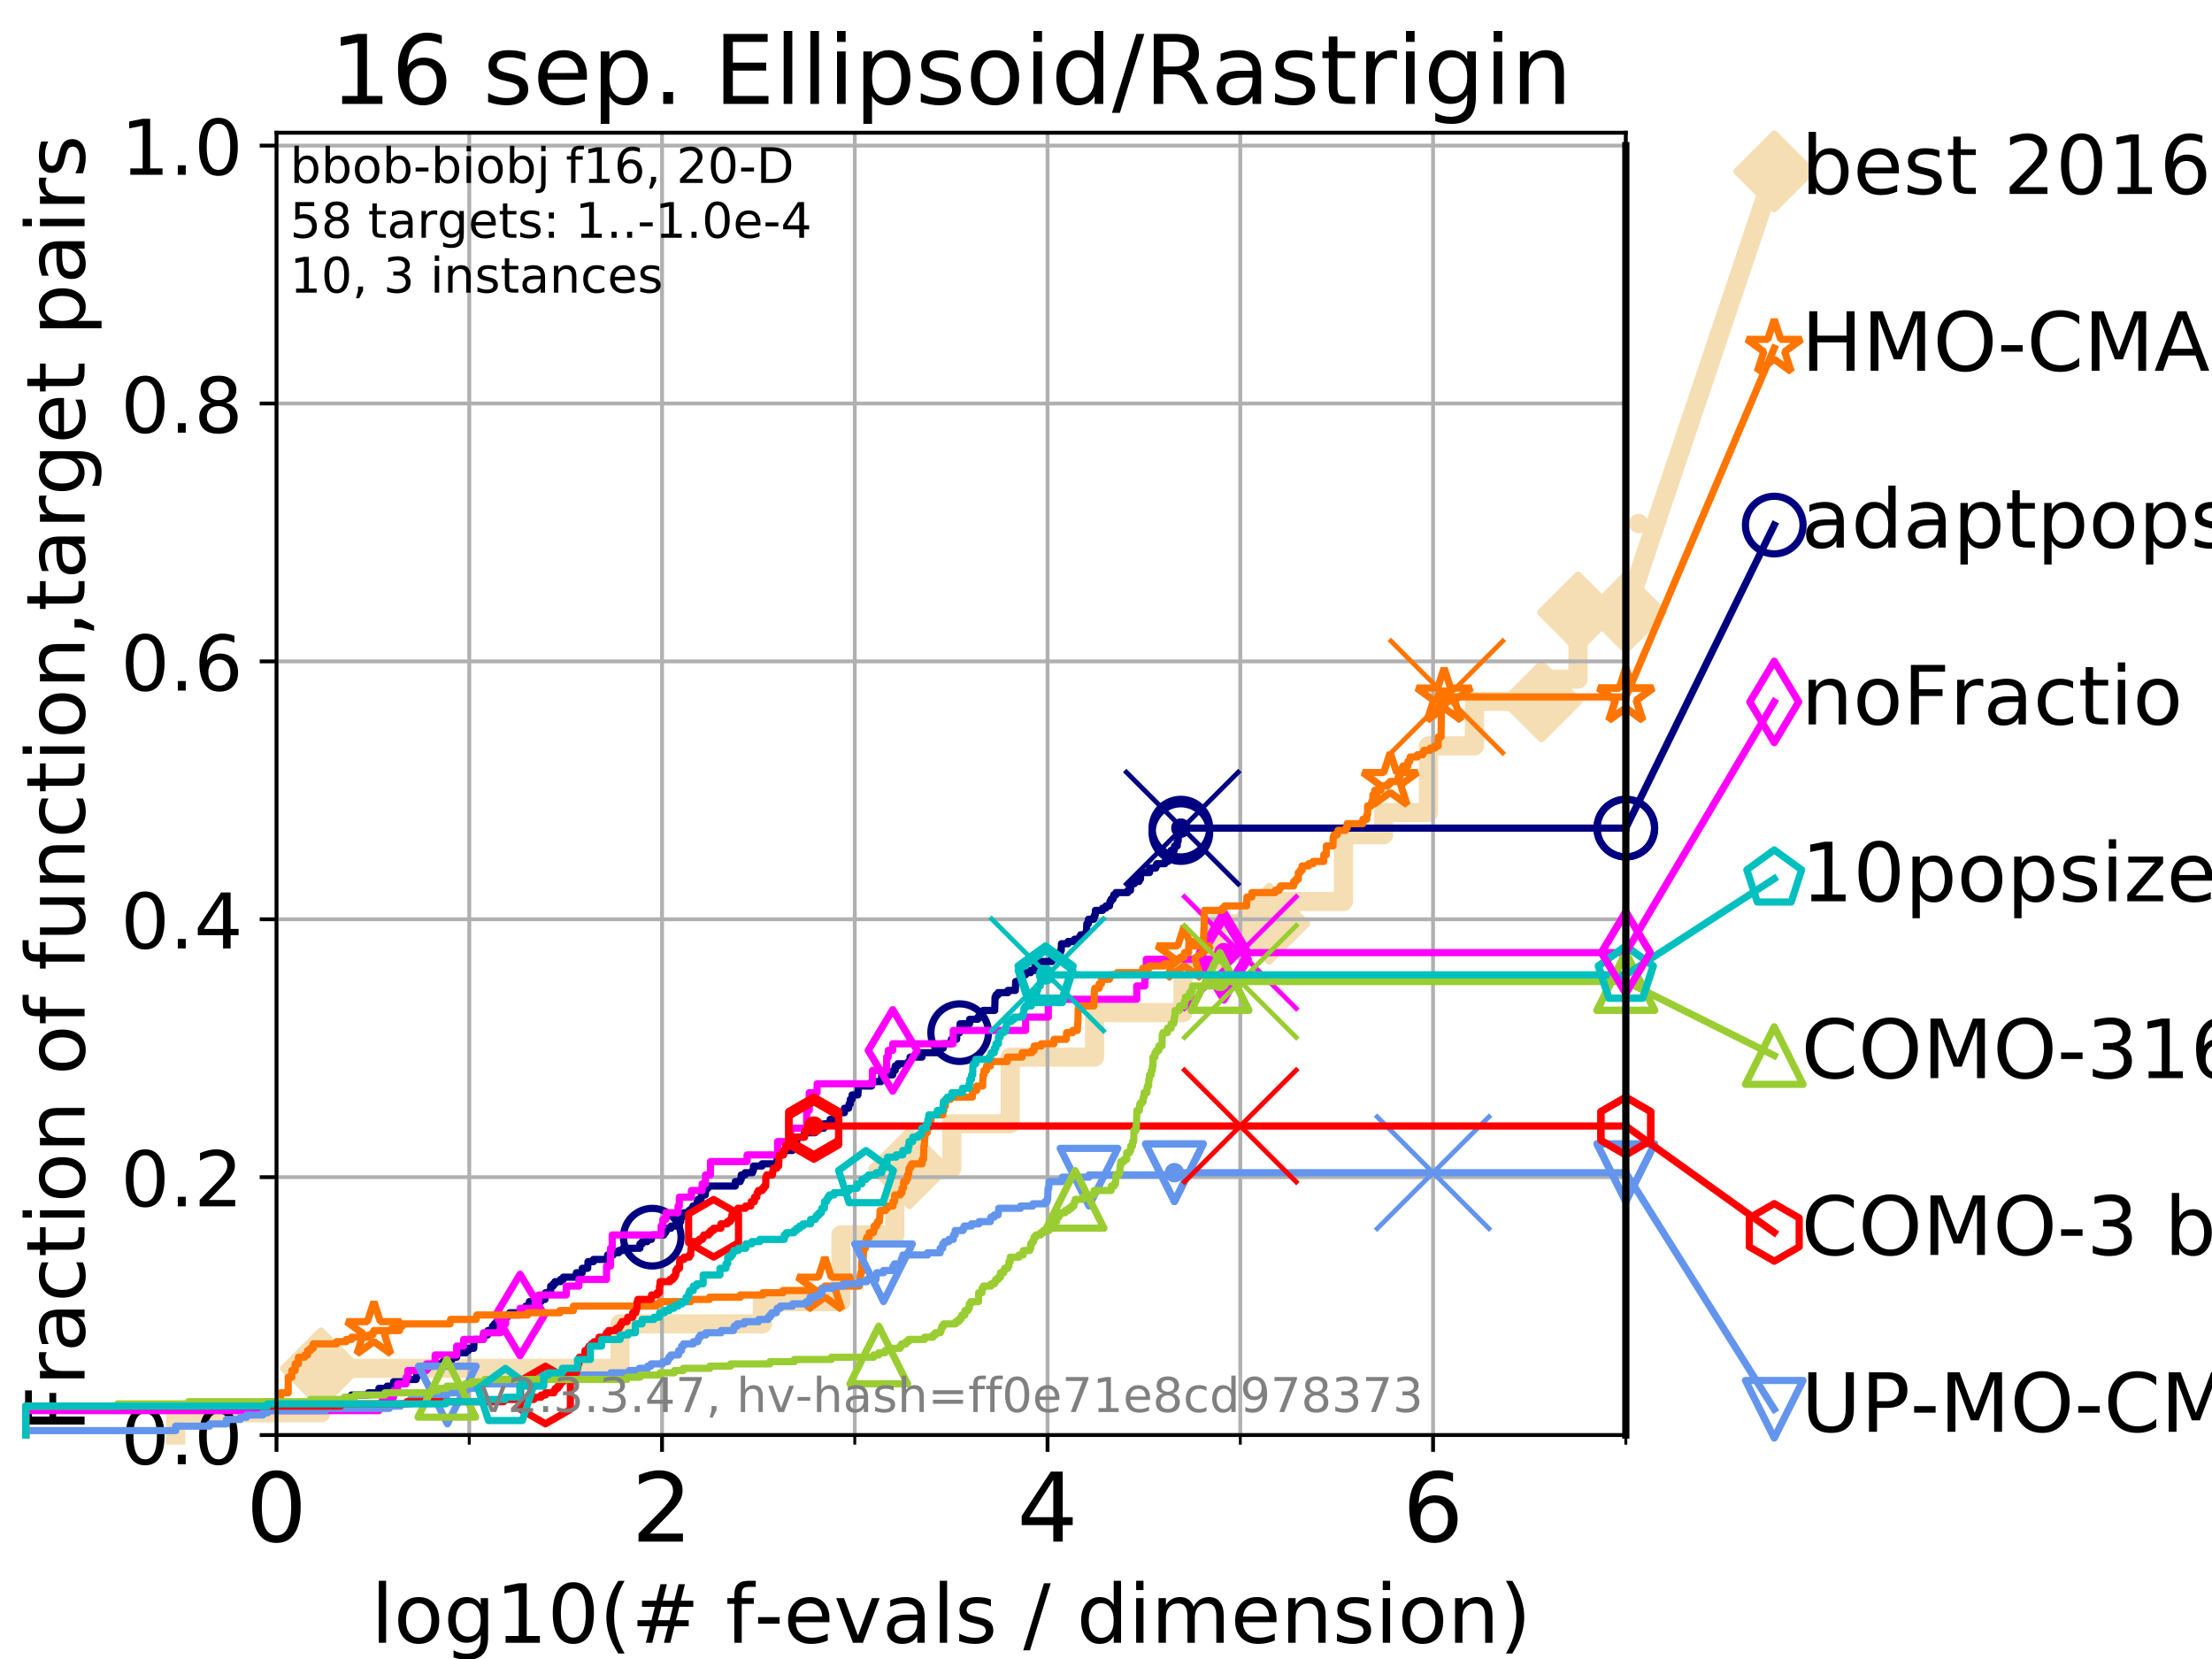 <?xml version="1.0" encoding="utf-8" standalone="no"?>
<!DOCTYPE svg PUBLIC "-//W3C//DTD SVG 1.1//EN"
  "http://www.w3.org/Graphics/SVG/1.1/DTD/svg11.dtd">
<!-- Created with matplotlib (https://matplotlib.org/) -->
<svg height="345.6pt" version="1.1" viewBox="0 0 460.8 345.6" width="460.8pt" xmlns="http://www.w3.org/2000/svg" xmlns:xlink="http://www.w3.org/1999/xlink">
 <defs>
  <style type="text/css">
*{stroke-linecap:butt;stroke-linejoin:round;}
  </style>
 </defs>
 <g id="figure_1">
  <g id="patch_1">
   <path d="M 0 345.6 
L 460.8 345.6 
L 460.8 0 
L 0 0 
z
" style="fill:#ffffff;"/>
  </g>
  <g id="axes_1">
   <g id="patch_2">
    <path d="M 57.6 298.944 
L 338.688 298.944 
L 338.688 27.648 
L 57.6 27.648 
z
" style="fill:#ffffff;"/>
   </g>
   <g id="line2d_1">
    <path d="M 36.604 298.944 
L 36.604 294.313 
L 66.854 294.313 
L 66.854 285.05 
L 129.162 285.05 
L 129.162 275.788 
L 158.814 275.788 
L 158.814 271.157 
L 175.179 271.157 
L 175.179 257.263 
L 186.394 257.263 
L 186.394 248.001 
L 189.431 248.001 
L 189.431 243.37 
L 198.27 243.37 
L 198.27 234.107 
L 210.44 234.107 
L 210.44 220.214 
L 228.014 220.214 
L 228.014 210.951 
L 246.445 210.951 
L 246.445 201.689 
L 252.977 201.689 
L 252.977 192.426 
L 264.407 192.426 
L 264.407 187.795 
L 279.867 187.795 
L 279.867 173.901 
L 288.211 173.901 
L 288.211 169.27 
L 297.572 169.27 
L 297.572 155.377 
L 307.152 155.377 
L 307.152 146.114 
L 321.1 146.114 
L 321.1 141.483 
L 328.727 141.483 
L 328.727 127.589 
L 338.688 127.589 
" style="fill:none;stroke:#f5deb3;stroke-linecap:square;stroke-width:4;"/>
   </g>
   <g id="line2d_2">
    <defs>
     <path d="M 0 7.778 
L 7.778 0 
L 0 -7.778 
L -7.778 0 
z
" id="m677a682208" style="stroke:#f5deb3;stroke-linejoin:miter;stroke-width:1.5;"/>
    </defs>
    <g>
     <use style="fill:#f5deb3;stroke:#f5deb3;stroke-linejoin:miter;stroke-width:1.5;" x="66.854" xlink:href="#m677a682208" y="285.05"/>
     <use style="fill:#f5deb3;stroke:#f5deb3;stroke-linejoin:miter;stroke-width:1.5;" x="189.431" xlink:href="#m677a682208" y="243.37"/>
     <use style="fill:#f5deb3;stroke:#f5deb3;stroke-linejoin:miter;stroke-width:1.5;" x="264.407" xlink:href="#m677a682208" y="192.426"/>
     <use style="fill:#f5deb3;stroke:#f5deb3;stroke-linejoin:miter;stroke-width:1.5;" x="321.1" xlink:href="#m677a682208" y="146.114"/>
     <use style="fill:#f5deb3;stroke:#f5deb3;stroke-linejoin:miter;stroke-width:1.5;" x="328.727" xlink:href="#m677a682208" y="127.589"/>
     <use style="fill:#f5deb3;stroke:#f5deb3;stroke-linejoin:miter;stroke-width:1.5;" x="338.688" xlink:href="#m677a682208" y="127.589"/>
    </g>
   </g>
   <g id="line2d_3">
    <path style="fill:none;stroke:#f5deb3;stroke-linecap:square;stroke-width:4;"/>
    <g/>
   </g>
   <g id="line2d_4">
    <path d="M 338.688 127.589 
L 369.608 35.706 
" style="fill:none;stroke:#f5deb3;stroke-linecap:square;stroke-width:4;"/>
    <g>
     <use style="fill:#f5deb3;stroke:#f5deb3;stroke-linejoin:miter;stroke-width:1.5;" x="338.688" xlink:href="#m677a682208" y="127.589"/>
     <use style="fill:#f5deb3;stroke:#f5deb3;stroke-linejoin:miter;stroke-width:1.5;" x="369.608" xlink:href="#m677a682208" y="35.706"/>
    </g>
   </g>
   <g id="matplotlib.axis_1">
    <g id="xtick_1">
     <g id="line2d_5">
      <path clip-path="url(#p43b4d39515)" d="M 57.6 298.944 
L 57.6 27.648 
" style="fill:none;stroke:#b0b0b0;stroke-linecap:square;stroke-width:0.8;"/>
     </g>
     <g id="line2d_6">
      <defs>
       <path d="M 0 0 
L 0 3.5 
" id="m81763ec8df" style="stroke:#000000;stroke-width:0.8;"/>
      </defs>
      <g>
       <use style="stroke:#000000;stroke-width:0.8;" x="57.6" xlink:href="#m81763ec8df" y="298.944"/>
      </g>
     </g>
     <g id="text_1">
      <!-- 0 -->
      <defs>
       <path d="M 31.781 66.406 
Q 24.172 66.406 20.328 58.906 
Q 16.5 51.422 16.5 36.375 
Q 16.5 21.391 20.328 13.891 
Q 24.172 6.391 31.781 6.391 
Q 39.453 6.391 43.281 13.891 
Q 47.125 21.391 47.125 36.375 
Q 47.125 51.422 43.281 58.906 
Q 39.453 66.406 31.781 66.406 
z
M 31.781 74.219 
Q 44.047 74.219 50.516 64.516 
Q 56.984 54.828 56.984 36.375 
Q 56.984 17.969 50.516 8.266 
Q 44.047 -1.422 31.781 -1.422 
Q 19.531 -1.422 13.062 8.266 
Q 6.594 17.969 6.594 36.375 
Q 6.594 54.828 13.062 64.516 
Q 19.531 74.219 31.781 74.219 
z
" id="DejaVuSans-48"/>
      </defs>
      <g transform="translate(51.237 321.141)scale(0.2 -0.2)">
       <use xlink:href="#DejaVuSans-48"/>
      </g>
     </g>
    </g>
    <g id="xtick_2">
     <g id="line2d_7">
      <path clip-path="url(#p43b4d39515)" d="M 137.911 298.944 
L 137.911 27.648 
" style="fill:none;stroke:#b0b0b0;stroke-linecap:square;stroke-width:0.8;"/>
     </g>
     <g id="line2d_8">
      <g>
       <use style="stroke:#000000;stroke-width:0.8;" x="137.911" xlink:href="#m81763ec8df" y="298.944"/>
      </g>
     </g>
     <g id="text_2">
      <!-- 2 -->
      <defs>
       <path d="M 19.188 8.297 
L 53.609 8.297 
L 53.609 0 
L 7.328 0 
L 7.328 8.297 
Q 12.938 14.109 22.625 23.891 
Q 32.328 33.688 34.812 36.531 
Q 39.547 41.844 41.422 45.531 
Q 43.312 49.219 43.312 52.781 
Q 43.312 58.594 39.234 62.25 
Q 35.156 65.922 28.609 65.922 
Q 23.969 65.922 18.812 64.312 
Q 13.672 62.703 7.812 59.422 
L 7.812 69.391 
Q 13.766 71.781 18.938 73 
Q 24.125 74.219 28.422 74.219 
Q 39.75 74.219 46.484 68.547 
Q 53.219 62.891 53.219 53.422 
Q 53.219 48.922 51.531 44.891 
Q 49.859 40.875 45.406 35.406 
Q 44.188 33.984 37.641 27.219 
Q 31.109 20.453 19.188 8.297 
z
" id="DejaVuSans-50"/>
      </defs>
      <g transform="translate(131.548 321.141)scale(0.2 -0.2)">
       <use xlink:href="#DejaVuSans-50"/>
      </g>
     </g>
    </g>
    <g id="xtick_3">
     <g id="line2d_9">
      <path clip-path="url(#p43b4d39515)" d="M 218.222 298.944 
L 218.222 27.648 
" style="fill:none;stroke:#b0b0b0;stroke-linecap:square;stroke-width:0.8;"/>
     </g>
     <g id="line2d_10">
      <g>
       <use style="stroke:#000000;stroke-width:0.8;" x="218.222" xlink:href="#m81763ec8df" y="298.944"/>
      </g>
     </g>
     <g id="text_3">
      <!-- 4 -->
      <defs>
       <path d="M 37.797 64.312 
L 12.891 25.391 
L 37.797 25.391 
z
M 35.203 72.906 
L 47.609 72.906 
L 47.609 25.391 
L 58.016 25.391 
L 58.016 17.188 
L 47.609 17.188 
L 47.609 0 
L 37.797 0 
L 37.797 17.188 
L 4.891 17.188 
L 4.891 26.703 
z
" id="DejaVuSans-52"/>
      </defs>
      <g transform="translate(211.859 321.141)scale(0.2 -0.2)">
       <use xlink:href="#DejaVuSans-52"/>
      </g>
     </g>
    </g>
    <g id="xtick_4">
     <g id="line2d_11">
      <path clip-path="url(#p43b4d39515)" d="M 298.533 298.944 
L 298.533 27.648 
" style="fill:none;stroke:#b0b0b0;stroke-linecap:square;stroke-width:0.8;"/>
     </g>
     <g id="line2d_12">
      <g>
       <use style="stroke:#000000;stroke-width:0.8;" x="298.533" xlink:href="#m81763ec8df" y="298.944"/>
      </g>
     </g>
     <g id="text_4">
      <!-- 6 -->
      <defs>
       <path d="M 33.016 40.375 
Q 26.375 40.375 22.484 35.828 
Q 18.609 31.297 18.609 23.391 
Q 18.609 15.531 22.484 10.953 
Q 26.375 6.391 33.016 6.391 
Q 39.656 6.391 43.531 10.953 
Q 47.406 15.531 47.406 23.391 
Q 47.406 31.297 43.531 35.828 
Q 39.656 40.375 33.016 40.375 
z
M 52.594 71.297 
L 52.594 62.312 
Q 48.875 64.062 45.094 64.984 
Q 41.312 65.922 37.594 65.922 
Q 27.828 65.922 22.672 59.328 
Q 17.531 52.734 16.797 39.406 
Q 19.672 43.656 24.016 45.922 
Q 28.375 48.188 33.594 48.188 
Q 44.578 48.188 50.953 41.516 
Q 57.328 34.859 57.328 23.391 
Q 57.328 12.156 50.688 5.359 
Q 44.047 -1.422 33.016 -1.422 
Q 20.359 -1.422 13.672 8.266 
Q 6.984 17.969 6.984 36.375 
Q 6.984 53.656 15.188 63.938 
Q 23.391 74.219 37.203 74.219 
Q 40.922 74.219 44.703 73.484 
Q 48.484 72.75 52.594 71.297 
z
" id="DejaVuSans-54"/>
      </defs>
      <g transform="translate(292.17 321.141)scale(0.2 -0.2)">
       <use xlink:href="#DejaVuSans-54"/>
      </g>
     </g>
    </g>
    <g id="xtick_5">
     <g id="line2d_13">
      <path clip-path="url(#p43b4d39515)" d="M 97.755 298.944 
L 97.755 27.648 
" style="fill:none;stroke:#b0b0b0;stroke-linecap:square;stroke-width:0.8;"/>
     </g>
     <g id="line2d_14">
      <defs>
       <path d="M 0 0 
L 0 2 
" id="m67fc436d83" style="stroke:#000000;stroke-width:0.6;"/>
      </defs>
      <g>
       <use style="stroke:#000000;stroke-width:0.6;" x="97.755" xlink:href="#m67fc436d83" y="298.944"/>
      </g>
     </g>
    </g>
    <g id="xtick_6">
     <g id="line2d_15">
      <path clip-path="url(#p43b4d39515)" d="M 178.066 298.944 
L 178.066 27.648 
" style="fill:none;stroke:#b0b0b0;stroke-linecap:square;stroke-width:0.8;"/>
     </g>
     <g id="line2d_16">
      <g>
       <use style="stroke:#000000;stroke-width:0.6;" x="178.066" xlink:href="#m67fc436d83" y="298.944"/>
      </g>
     </g>
    </g>
    <g id="xtick_7">
     <g id="line2d_17">
      <path clip-path="url(#p43b4d39515)" d="M 258.377 298.944 
L 258.377 27.648 
" style="fill:none;stroke:#b0b0b0;stroke-linecap:square;stroke-width:0.8;"/>
     </g>
     <g id="line2d_18">
      <g>
       <use style="stroke:#000000;stroke-width:0.6;" x="258.377" xlink:href="#m67fc436d83" y="298.944"/>
      </g>
     </g>
    </g>
    <g id="xtick_8">
     <g id="line2d_19">
      <path clip-path="url(#p43b4d39515)" d="M 338.688 298.944 
L 338.688 27.648 
" style="fill:none;stroke:#b0b0b0;stroke-linecap:square;stroke-width:0.8;"/>
     </g>
     <g id="line2d_20">
      <g>
       <use style="stroke:#000000;stroke-width:0.6;" x="338.688" xlink:href="#m67fc436d83" y="298.944"/>
      </g>
     </g>
    </g>
    <g id="text_5">
     <!-- log10(# f-evals / dimension) -->
     <defs>
      <path d="M 9.422 75.984 
L 18.406 75.984 
L 18.406 0 
L 9.422 0 
z
" id="DejaVuSans-108"/>
      <path d="M 30.609 48.391 
Q 23.391 48.391 19.188 42.75 
Q 14.984 37.109 14.984 27.297 
Q 14.984 17.484 19.156 11.844 
Q 23.344 6.203 30.609 6.203 
Q 37.797 6.203 41.984 11.859 
Q 46.188 17.531 46.188 27.297 
Q 46.188 37.016 41.984 42.703 
Q 37.797 48.391 30.609 48.391 
z
M 30.609 56 
Q 42.328 56 49.016 48.375 
Q 55.719 40.766 55.719 27.297 
Q 55.719 13.875 49.016 6.219 
Q 42.328 -1.422 30.609 -1.422 
Q 18.844 -1.422 12.172 6.219 
Q 5.516 13.875 5.516 27.297 
Q 5.516 40.766 12.172 48.375 
Q 18.844 56 30.609 56 
z
" id="DejaVuSans-111"/>
      <path d="M 45.406 27.984 
Q 45.406 37.75 41.375 43.109 
Q 37.359 48.484 30.078 48.484 
Q 22.859 48.484 18.828 43.109 
Q 14.797 37.75 14.797 27.984 
Q 14.797 18.266 18.828 12.891 
Q 22.859 7.516 30.078 7.516 
Q 37.359 7.516 41.375 12.891 
Q 45.406 18.266 45.406 27.984 
z
M 54.391 6.781 
Q 54.391 -7.172 48.188 -13.984 
Q 42 -20.797 29.203 -20.797 
Q 24.469 -20.797 20.266 -20.094 
Q 16.062 -19.391 12.109 -17.922 
L 12.109 -9.188 
Q 16.062 -11.328 19.922 -12.344 
Q 23.781 -13.375 27.781 -13.375 
Q 36.625 -13.375 41.016 -8.766 
Q 45.406 -4.156 45.406 5.172 
L 45.406 9.625 
Q 42.625 4.781 38.281 2.391 
Q 33.938 0 27.875 0 
Q 17.828 0 11.672 7.656 
Q 5.516 15.328 5.516 27.984 
Q 5.516 40.672 11.672 48.328 
Q 17.828 56 27.875 56 
Q 33.938 56 38.281 53.609 
Q 42.625 51.219 45.406 46.391 
L 45.406 54.688 
L 54.391 54.688 
z
" id="DejaVuSans-103"/>
      <path d="M 12.406 8.297 
L 28.516 8.297 
L 28.516 63.922 
L 10.984 60.406 
L 10.984 69.391 
L 28.422 72.906 
L 38.281 72.906 
L 38.281 8.297 
L 54.391 8.297 
L 54.391 0 
L 12.406 0 
z
" id="DejaVuSans-49"/>
      <path d="M 31 75.875 
Q 24.469 64.656 21.281 53.656 
Q 18.109 42.672 18.109 31.391 
Q 18.109 20.125 21.312 9.062 
Q 24.516 -2 31 -13.188 
L 23.188 -13.188 
Q 15.875 -1.703 12.234 9.375 
Q 8.594 20.453 8.594 31.391 
Q 8.594 42.281 12.203 53.312 
Q 15.828 64.359 23.188 75.875 
z
" id="DejaVuSans-40"/>
      <path d="M 51.125 44 
L 36.922 44 
L 32.812 27.688 
L 47.125 27.688 
z
M 43.797 71.781 
L 38.719 51.516 
L 52.984 51.516 
L 58.109 71.781 
L 65.922 71.781 
L 60.891 51.516 
L 76.125 51.516 
L 76.125 44 
L 58.984 44 
L 54.984 27.688 
L 70.516 27.688 
L 70.516 20.219 
L 53.078 20.219 
L 48 0 
L 40.188 0 
L 45.219 20.219 
L 30.906 20.219 
L 25.875 0 
L 18.016 0 
L 23.094 20.219 
L 7.719 20.219 
L 7.719 27.688 
L 24.906 27.688 
L 29 44 
L 13.281 44 
L 13.281 51.516 
L 30.906 51.516 
L 35.891 71.781 
z
" id="DejaVuSans-35"/>
      <path id="DejaVuSans-32"/>
      <path d="M 37.109 75.984 
L 37.109 68.5 
L 28.516 68.5 
Q 23.688 68.5 21.797 66.547 
Q 19.922 64.594 19.922 59.516 
L 19.922 54.688 
L 34.719 54.688 
L 34.719 47.703 
L 19.922 47.703 
L 19.922 0 
L 10.891 0 
L 10.891 47.703 
L 2.297 47.703 
L 2.297 54.688 
L 10.891 54.688 
L 10.891 58.5 
Q 10.891 67.625 15.141 71.797 
Q 19.391 75.984 28.609 75.984 
z
" id="DejaVuSans-102"/>
      <path d="M 4.891 31.391 
L 31.203 31.391 
L 31.203 23.391 
L 4.891 23.391 
z
" id="DejaVuSans-45"/>
      <path d="M 56.203 29.594 
L 56.203 25.203 
L 14.891 25.203 
Q 15.484 15.922 20.484 11.062 
Q 25.484 6.203 34.422 6.203 
Q 39.594 6.203 44.453 7.469 
Q 49.312 8.734 54.109 11.281 
L 54.109 2.781 
Q 49.266 0.734 44.188 -0.344 
Q 39.109 -1.422 33.891 -1.422 
Q 20.797 -1.422 13.156 6.188 
Q 5.516 13.812 5.516 26.812 
Q 5.516 40.234 12.766 48.109 
Q 20.016 56 32.328 56 
Q 43.359 56 49.781 48.891 
Q 56.203 41.797 56.203 29.594 
z
M 47.219 32.234 
Q 47.125 39.594 43.094 43.984 
Q 39.062 48.391 32.422 48.391 
Q 24.906 48.391 20.391 44.141 
Q 15.875 39.891 15.188 32.172 
z
" id="DejaVuSans-101"/>
      <path d="M 2.984 54.688 
L 12.5 54.688 
L 29.594 8.797 
L 46.688 54.688 
L 56.203 54.688 
L 35.688 0 
L 23.484 0 
z
" id="DejaVuSans-118"/>
      <path d="M 34.281 27.484 
Q 23.391 27.484 19.188 25 
Q 14.984 22.516 14.984 16.5 
Q 14.984 11.719 18.141 8.906 
Q 21.297 6.109 26.703 6.109 
Q 34.188 6.109 38.703 11.406 
Q 43.219 16.703 43.219 25.484 
L 43.219 27.484 
z
M 52.203 31.203 
L 52.203 0 
L 43.219 0 
L 43.219 8.297 
Q 40.141 3.328 35.547 0.953 
Q 30.953 -1.422 24.312 -1.422 
Q 15.922 -1.422 10.953 3.297 
Q 6 8.016 6 15.922 
Q 6 25.141 12.172 29.828 
Q 18.359 34.516 30.609 34.516 
L 43.219 34.516 
L 43.219 35.406 
Q 43.219 41.609 39.141 45 
Q 35.062 48.391 27.688 48.391 
Q 23 48.391 18.547 47.266 
Q 14.109 46.141 10.016 43.891 
L 10.016 52.203 
Q 14.938 54.109 19.578 55.047 
Q 24.219 56 28.609 56 
Q 40.484 56 46.344 49.844 
Q 52.203 43.703 52.203 31.203 
z
" id="DejaVuSans-97"/>
      <path d="M 44.281 53.078 
L 44.281 44.578 
Q 40.484 46.531 36.375 47.5 
Q 32.281 48.484 27.875 48.484 
Q 21.188 48.484 17.844 46.438 
Q 14.5 44.391 14.5 40.281 
Q 14.5 37.156 16.891 35.375 
Q 19.281 33.594 26.516 31.984 
L 29.594 31.297 
Q 39.156 29.25 43.188 25.516 
Q 47.219 21.781 47.219 15.094 
Q 47.219 7.469 41.188 3.016 
Q 35.156 -1.422 24.609 -1.422 
Q 20.219 -1.422 15.453 -0.562 
Q 10.688 0.297 5.422 2 
L 5.422 11.281 
Q 10.406 8.688 15.234 7.391 
Q 20.062 6.109 24.812 6.109 
Q 31.156 6.109 34.562 8.281 
Q 37.984 10.453 37.984 14.406 
Q 37.984 18.062 35.516 20.016 
Q 33.062 21.969 24.703 23.781 
L 21.578 24.516 
Q 13.234 26.266 9.516 29.906 
Q 5.812 33.547 5.812 39.891 
Q 5.812 47.609 11.281 51.797 
Q 16.75 56 26.812 56 
Q 31.781 56 36.172 55.266 
Q 40.578 54.547 44.281 53.078 
z
" id="DejaVuSans-115"/>
      <path d="M 25.391 72.906 
L 33.688 72.906 
L 8.297 -9.281 
L 0 -9.281 
z
" id="DejaVuSans-47"/>
      <path d="M 45.406 46.391 
L 45.406 75.984 
L 54.391 75.984 
L 54.391 0 
L 45.406 0 
L 45.406 8.203 
Q 42.578 3.328 38.25 0.953 
Q 33.938 -1.422 27.875 -1.422 
Q 17.969 -1.422 11.734 6.484 
Q 5.516 14.406 5.516 27.297 
Q 5.516 40.188 11.734 48.094 
Q 17.969 56 27.875 56 
Q 33.938 56 38.25 53.625 
Q 42.578 51.266 45.406 46.391 
z
M 14.797 27.297 
Q 14.797 17.391 18.875 11.75 
Q 22.953 6.109 30.078 6.109 
Q 37.203 6.109 41.297 11.75 
Q 45.406 17.391 45.406 27.297 
Q 45.406 37.203 41.297 42.844 
Q 37.203 48.484 30.078 48.484 
Q 22.953 48.484 18.875 42.844 
Q 14.797 37.203 14.797 27.297 
z
" id="DejaVuSans-100"/>
      <path d="M 9.422 54.688 
L 18.406 54.688 
L 18.406 0 
L 9.422 0 
z
M 9.422 75.984 
L 18.406 75.984 
L 18.406 64.594 
L 9.422 64.594 
z
" id="DejaVuSans-105"/>
      <path d="M 52 44.188 
Q 55.375 50.25 60.062 53.125 
Q 64.75 56 71.094 56 
Q 79.641 56 84.281 50.016 
Q 88.922 44.047 88.922 33.016 
L 88.922 0 
L 79.891 0 
L 79.891 32.719 
Q 79.891 40.578 77.094 44.375 
Q 74.312 48.188 68.609 48.188 
Q 61.625 48.188 57.562 43.547 
Q 53.516 38.922 53.516 30.906 
L 53.516 0 
L 44.484 0 
L 44.484 32.719 
Q 44.484 40.625 41.703 44.406 
Q 38.922 48.188 33.109 48.188 
Q 26.219 48.188 22.156 43.531 
Q 18.109 38.875 18.109 30.906 
L 18.109 0 
L 9.078 0 
L 9.078 54.688 
L 18.109 54.688 
L 18.109 46.188 
Q 21.188 51.219 25.484 53.609 
Q 29.781 56 35.688 56 
Q 41.656 56 45.828 52.969 
Q 50 49.953 52 44.188 
z
" id="DejaVuSans-109"/>
      <path d="M 54.891 33.016 
L 54.891 0 
L 45.906 0 
L 45.906 32.719 
Q 45.906 40.484 42.875 44.328 
Q 39.844 48.188 33.797 48.188 
Q 26.516 48.188 22.312 43.547 
Q 18.109 38.922 18.109 30.906 
L 18.109 0 
L 9.078 0 
L 9.078 54.688 
L 18.109 54.688 
L 18.109 46.188 
Q 21.344 51.125 25.703 53.562 
Q 30.078 56 35.797 56 
Q 45.219 56 50.047 50.172 
Q 54.891 44.344 54.891 33.016 
z
" id="DejaVuSans-110"/>
      <path d="M 8.016 75.875 
L 15.828 75.875 
Q 23.141 64.359 26.781 53.312 
Q 30.422 42.281 30.422 31.391 
Q 30.422 20.453 26.781 9.375 
Q 23.141 -1.703 15.828 -13.188 
L 8.016 -13.188 
Q 14.5 -2 17.703 9.062 
Q 20.906 20.125 20.906 31.391 
Q 20.906 42.672 17.703 53.656 
Q 14.5 64.656 8.016 75.875 
z
" id="DejaVuSans-41"/>
     </defs>
     <g transform="translate(77.303 342.218)scale(0.17 -0.17)">
      <use xlink:href="#DejaVuSans-108"/>
      <use x="27.783" xlink:href="#DejaVuSans-111"/>
      <use x="88.965" xlink:href="#DejaVuSans-103"/>
      <use x="152.441" xlink:href="#DejaVuSans-49"/>
      <use x="216.064" xlink:href="#DejaVuSans-48"/>
      <use x="279.688" xlink:href="#DejaVuSans-40"/>
      <use x="318.701" xlink:href="#DejaVuSans-35"/>
      <use x="402.49" xlink:href="#DejaVuSans-32"/>
      <use x="434.277" xlink:href="#DejaVuSans-102"/>
      <use x="469.404" xlink:href="#DejaVuSans-45"/>
      <use x="505.488" xlink:href="#DejaVuSans-101"/>
      <use x="567.012" xlink:href="#DejaVuSans-118"/>
      <use x="626.191" xlink:href="#DejaVuSans-97"/>
      <use x="687.471" xlink:href="#DejaVuSans-108"/>
      <use x="715.254" xlink:href="#DejaVuSans-115"/>
      <use x="767.354" xlink:href="#DejaVuSans-32"/>
      <use x="799.141" xlink:href="#DejaVuSans-47"/>
      <use x="832.832" xlink:href="#DejaVuSans-32"/>
      <use x="864.619" xlink:href="#DejaVuSans-100"/>
      <use x="928.096" xlink:href="#DejaVuSans-105"/>
      <use x="955.879" xlink:href="#DejaVuSans-109"/>
      <use x="1053.291" xlink:href="#DejaVuSans-101"/>
      <use x="1114.814" xlink:href="#DejaVuSans-110"/>
      <use x="1178.193" xlink:href="#DejaVuSans-115"/>
      <use x="1230.293" xlink:href="#DejaVuSans-105"/>
      <use x="1258.076" xlink:href="#DejaVuSans-111"/>
      <use x="1319.258" xlink:href="#DejaVuSans-110"/>
      <use x="1382.637" xlink:href="#DejaVuSans-41"/>
     </g>
    </g>
   </g>
   <g id="matplotlib.axis_2">
    <g id="ytick_1">
     <g id="line2d_21">
      <path clip-path="url(#p43b4d39515)" d="M 57.6 298.944 
L 338.688 298.944 
" style="fill:none;stroke:#b0b0b0;stroke-linecap:square;stroke-width:0.8;"/>
     </g>
     <g id="line2d_22">
      <defs>
       <path d="M 0 0 
L -3.5 0 
" id="mff6aa353d2" style="stroke:#000000;stroke-width:0.8;"/>
      </defs>
      <g>
       <use style="stroke:#000000;stroke-width:0.8;" x="57.6" xlink:href="#mff6aa353d2" y="298.944"/>
      </g>
     </g>
     <g id="text_6">
      <!-- 0.0 -->
      <defs>
       <path d="M 10.688 12.406 
L 21 12.406 
L 21 0 
L 10.688 0 
z
" id="DejaVuSans-46"/>
      </defs>
      <g transform="translate(25.155 305.023)scale(0.16 -0.16)">
       <use xlink:href="#DejaVuSans-48"/>
       <use x="63.623" xlink:href="#DejaVuSans-46"/>
       <use x="95.41" xlink:href="#DejaVuSans-48"/>
      </g>
     </g>
    </g>
    <g id="ytick_2">
     <g id="line2d_23">
      <path clip-path="url(#p43b4d39515)" d="M 57.6 245.222 
L 338.688 245.222 
" style="fill:none;stroke:#b0b0b0;stroke-linecap:square;stroke-width:0.8;"/>
     </g>
     <g id="line2d_24">
      <g>
       <use style="stroke:#000000;stroke-width:0.8;" x="57.6" xlink:href="#mff6aa353d2" y="245.222"/>
      </g>
     </g>
     <g id="text_7">
      <!-- 0.2 -->
      <g transform="translate(25.155 251.301)scale(0.16 -0.16)">
       <use xlink:href="#DejaVuSans-48"/>
       <use x="63.623" xlink:href="#DejaVuSans-46"/>
       <use x="95.41" xlink:href="#DejaVuSans-50"/>
      </g>
     </g>
    </g>
    <g id="ytick_3">
     <g id="line2d_25">
      <path clip-path="url(#p43b4d39515)" d="M 57.6 191.5 
L 338.688 191.5 
" style="fill:none;stroke:#b0b0b0;stroke-linecap:square;stroke-width:0.8;"/>
     </g>
     <g id="line2d_26">
      <g>
       <use style="stroke:#000000;stroke-width:0.8;" x="57.6" xlink:href="#mff6aa353d2" y="191.5"/>
      </g>
     </g>
     <g id="text_8">
      <!-- 0.4 -->
      <g transform="translate(25.155 197.579)scale(0.16 -0.16)">
       <use xlink:href="#DejaVuSans-48"/>
       <use x="63.623" xlink:href="#DejaVuSans-46"/>
       <use x="95.41" xlink:href="#DejaVuSans-52"/>
      </g>
     </g>
    </g>
    <g id="ytick_4">
     <g id="line2d_27">
      <path clip-path="url(#p43b4d39515)" d="M 57.6 137.778 
L 338.688 137.778 
" style="fill:none;stroke:#b0b0b0;stroke-linecap:square;stroke-width:0.8;"/>
     </g>
     <g id="line2d_28">
      <g>
       <use style="stroke:#000000;stroke-width:0.8;" x="57.6" xlink:href="#mff6aa353d2" y="137.778"/>
      </g>
     </g>
     <g id="text_9">
      <!-- 0.6 -->
      <g transform="translate(25.155 143.857)scale(0.16 -0.16)">
       <use xlink:href="#DejaVuSans-48"/>
       <use x="63.623" xlink:href="#DejaVuSans-46"/>
       <use x="95.41" xlink:href="#DejaVuSans-54"/>
      </g>
     </g>
    </g>
    <g id="ytick_5">
     <g id="line2d_29">
      <path clip-path="url(#p43b4d39515)" d="M 57.6 84.056 
L 338.688 84.056 
" style="fill:none;stroke:#b0b0b0;stroke-linecap:square;stroke-width:0.8;"/>
     </g>
     <g id="line2d_30">
      <g>
       <use style="stroke:#000000;stroke-width:0.8;" x="57.6" xlink:href="#mff6aa353d2" y="84.056"/>
      </g>
     </g>
     <g id="text_10">
      <!-- 0.8 -->
      <defs>
       <path d="M 31.781 34.625 
Q 24.75 34.625 20.719 30.859 
Q 16.703 27.094 16.703 20.516 
Q 16.703 13.922 20.719 10.156 
Q 24.75 6.391 31.781 6.391 
Q 38.812 6.391 42.859 10.172 
Q 46.922 13.969 46.922 20.516 
Q 46.922 27.094 42.891 30.859 
Q 38.875 34.625 31.781 34.625 
z
M 21.922 38.812 
Q 15.578 40.375 12.031 44.719 
Q 8.5 49.078 8.5 55.328 
Q 8.5 64.062 14.719 69.141 
Q 20.953 74.219 31.781 74.219 
Q 42.672 74.219 48.875 69.141 
Q 55.078 64.062 55.078 55.328 
Q 55.078 49.078 51.531 44.719 
Q 48 40.375 41.703 38.812 
Q 48.828 37.156 52.797 32.312 
Q 56.781 27.484 56.781 20.516 
Q 56.781 9.906 50.312 4.234 
Q 43.844 -1.422 31.781 -1.422 
Q 19.734 -1.422 13.25 4.234 
Q 6.781 9.906 6.781 20.516 
Q 6.781 27.484 10.781 32.312 
Q 14.797 37.156 21.922 38.812 
z
M 18.312 54.391 
Q 18.312 48.734 21.844 45.562 
Q 25.391 42.391 31.781 42.391 
Q 38.141 42.391 41.719 45.562 
Q 45.312 48.734 45.312 54.391 
Q 45.312 60.062 41.719 63.234 
Q 38.141 66.406 31.781 66.406 
Q 25.391 66.406 21.844 63.234 
Q 18.312 60.062 18.312 54.391 
z
" id="DejaVuSans-56"/>
      </defs>
      <g transform="translate(25.155 90.135)scale(0.16 -0.16)">
       <use xlink:href="#DejaVuSans-48"/>
       <use x="63.623" xlink:href="#DejaVuSans-46"/>
       <use x="95.41" xlink:href="#DejaVuSans-56"/>
      </g>
     </g>
    </g>
    <g id="ytick_6">
     <g id="line2d_31">
      <path clip-path="url(#p43b4d39515)" d="M 57.6 30.334 
L 338.688 30.334 
" style="fill:none;stroke:#b0b0b0;stroke-linecap:square;stroke-width:0.8;"/>
     </g>
     <g id="line2d_32">
      <g>
       <use style="stroke:#000000;stroke-width:0.8;" x="57.6" xlink:href="#mff6aa353d2" y="30.334"/>
      </g>
     </g>
     <g id="text_11">
      <!-- 1.0 -->
      <g transform="translate(25.155 36.413)scale(0.16 -0.16)">
       <use xlink:href="#DejaVuSans-49"/>
       <use x="63.623" xlink:href="#DejaVuSans-46"/>
       <use x="95.41" xlink:href="#DejaVuSans-48"/>
      </g>
     </g>
    </g>
    <g id="text_12">
     <!-- Fraction of function,target pairs -->
     <defs>
      <path d="M 9.812 72.906 
L 51.703 72.906 
L 51.703 64.594 
L 19.672 64.594 
L 19.672 43.109 
L 48.578 43.109 
L 48.578 34.812 
L 19.672 34.812 
L 19.672 0 
L 9.812 0 
z
" id="DejaVuSans-70"/>
      <path d="M 41.109 46.297 
Q 39.594 47.172 37.812 47.578 
Q 36.031 48 33.891 48 
Q 26.266 48 22.188 43.047 
Q 18.109 38.094 18.109 28.812 
L 18.109 0 
L 9.078 0 
L 9.078 54.688 
L 18.109 54.688 
L 18.109 46.188 
Q 20.953 51.172 25.484 53.578 
Q 30.031 56 36.531 56 
Q 37.453 56 38.578 55.875 
Q 39.703 55.766 41.062 55.516 
z
" id="DejaVuSans-114"/>
      <path d="M 48.781 52.594 
L 48.781 44.188 
Q 44.969 46.297 41.141 47.344 
Q 37.312 48.391 33.406 48.391 
Q 24.656 48.391 19.812 42.844 
Q 14.984 37.312 14.984 27.297 
Q 14.984 17.281 19.812 11.734 
Q 24.656 6.203 33.406 6.203 
Q 37.312 6.203 41.141 7.25 
Q 44.969 8.297 48.781 10.406 
L 48.781 2.094 
Q 45.016 0.344 40.984 -0.531 
Q 36.969 -1.422 32.422 -1.422 
Q 20.062 -1.422 12.781 6.344 
Q 5.516 14.109 5.516 27.297 
Q 5.516 40.672 12.859 48.328 
Q 20.219 56 33.016 56 
Q 37.156 56 41.109 55.141 
Q 45.062 54.297 48.781 52.594 
z
" id="DejaVuSans-99"/>
      <path d="M 18.312 70.219 
L 18.312 54.688 
L 36.812 54.688 
L 36.812 47.703 
L 18.312 47.703 
L 18.312 18.016 
Q 18.312 11.328 20.141 9.422 
Q 21.969 7.516 27.594 7.516 
L 36.812 7.516 
L 36.812 0 
L 27.594 0 
Q 17.188 0 13.234 3.875 
Q 9.281 7.766 9.281 18.016 
L 9.281 47.703 
L 2.688 47.703 
L 2.688 54.688 
L 9.281 54.688 
L 9.281 70.219 
z
" id="DejaVuSans-116"/>
      <path d="M 8.5 21.578 
L 8.5 54.688 
L 17.484 54.688 
L 17.484 21.922 
Q 17.484 14.156 20.5 10.266 
Q 23.531 6.391 29.594 6.391 
Q 36.859 6.391 41.078 11.031 
Q 45.312 15.672 45.312 23.688 
L 45.312 54.688 
L 54.297 54.688 
L 54.297 0 
L 45.312 0 
L 45.312 8.406 
Q 42.047 3.422 37.719 1 
Q 33.406 -1.422 27.688 -1.422 
Q 18.266 -1.422 13.375 4.438 
Q 8.5 10.297 8.5 21.578 
z
M 31.109 56 
z
" id="DejaVuSans-117"/>
      <path d="M 11.719 12.406 
L 22.016 12.406 
L 22.016 4 
L 14.016 -11.625 
L 7.719 -11.625 
L 11.719 4 
z
" id="DejaVuSans-44"/>
      <path d="M 18.109 8.203 
L 18.109 -20.797 
L 9.078 -20.797 
L 9.078 54.688 
L 18.109 54.688 
L 18.109 46.391 
Q 20.953 51.266 25.266 53.625 
Q 29.594 56 35.594 56 
Q 45.562 56 51.781 48.094 
Q 58.016 40.188 58.016 27.297 
Q 58.016 14.406 51.781 6.484 
Q 45.562 -1.422 35.594 -1.422 
Q 29.594 -1.422 25.266 0.953 
Q 20.953 3.328 18.109 8.203 
z
M 48.688 27.297 
Q 48.688 37.203 44.609 42.844 
Q 40.531 48.484 33.406 48.484 
Q 26.266 48.484 22.188 42.844 
Q 18.109 37.203 18.109 27.297 
Q 18.109 17.391 22.188 11.75 
Q 26.266 6.109 33.406 6.109 
Q 40.531 6.109 44.609 11.75 
Q 48.688 17.391 48.688 27.297 
z
" id="DejaVuSans-112"/>
     </defs>
     <g transform="translate(17.62 298.435)rotate(-90)scale(0.17 -0.17)">
      <use xlink:href="#DejaVuSans-70"/>
      <use x="57.41" xlink:href="#DejaVuSans-114"/>
      <use x="98.523" xlink:href="#DejaVuSans-97"/>
      <use x="159.803" xlink:href="#DejaVuSans-99"/>
      <use x="214.783" xlink:href="#DejaVuSans-116"/>
      <use x="253.992" xlink:href="#DejaVuSans-105"/>
      <use x="281.775" xlink:href="#DejaVuSans-111"/>
      <use x="342.957" xlink:href="#DejaVuSans-110"/>
      <use x="406.336" xlink:href="#DejaVuSans-32"/>
      <use x="438.123" xlink:href="#DejaVuSans-111"/>
      <use x="499.305" xlink:href="#DejaVuSans-102"/>
      <use x="534.51" xlink:href="#DejaVuSans-32"/>
      <use x="566.297" xlink:href="#DejaVuSans-102"/>
      <use x="601.502" xlink:href="#DejaVuSans-117"/>
      <use x="664.881" xlink:href="#DejaVuSans-110"/>
      <use x="728.26" xlink:href="#DejaVuSans-99"/>
      <use x="783.24" xlink:href="#DejaVuSans-116"/>
      <use x="822.449" xlink:href="#DejaVuSans-105"/>
      <use x="850.232" xlink:href="#DejaVuSans-111"/>
      <use x="911.414" xlink:href="#DejaVuSans-110"/>
      <use x="974.793" xlink:href="#DejaVuSans-44"/>
      <use x="1006.58" xlink:href="#DejaVuSans-116"/>
      <use x="1045.789" xlink:href="#DejaVuSans-97"/>
      <use x="1107.068" xlink:href="#DejaVuSans-114"/>
      <use x="1148.166" xlink:href="#DejaVuSans-103"/>
      <use x="1211.643" xlink:href="#DejaVuSans-101"/>
      <use x="1273.166" xlink:href="#DejaVuSans-116"/>
      <use x="1312.375" xlink:href="#DejaVuSans-32"/>
      <use x="1344.162" xlink:href="#DejaVuSans-112"/>
      <use x="1407.639" xlink:href="#DejaVuSans-97"/>
      <use x="1468.918" xlink:href="#DejaVuSans-105"/>
      <use x="1496.701" xlink:href="#DejaVuSans-114"/>
      <use x="1537.814" xlink:href="#DejaVuSans-115"/>
     </g>
    </g>
   </g>
   <g id="line2d_33">
    <defs>
     <path d="M 0 1.5 
C 0.398 1.5 0.779 1.342 1.061 1.061 
C 1.342 0.779 1.5 0.398 1.5 0 
C 1.5 -0.398 1.342 -0.779 1.061 -1.061 
C 0.779 -1.342 0.398 -1.5 0 -1.5 
C -0.398 -1.5 -0.779 -1.342 -1.061 -1.061 
C -1.342 -0.779 -1.5 -0.398 -1.5 0 
C -1.5 0.398 -1.342 0.779 -1.061 1.061 
C -0.779 1.342 -0.398 1.5 0 1.5 
z
" id="ma02ce38e45" style="stroke:#f5deb3;"/>
    </defs>
    <g>
     <use style="fill:#f5deb3;stroke:#f5deb3;" x="341.347" xlink:href="#ma02ce38e45" y="109.065"/>
     <use style="fill:#f5deb3;stroke:#f5deb3;" x="341.347" xlink:href="#ma02ce38e45" y="109.065"/>
    </g>
   </g>
   <g id="line2d_34">
    <defs>
     <path d="M 0 1.5 
C 0.398 1.5 0.779 1.342 1.061 1.061 
C 1.342 0.779 1.5 0.398 1.5 0 
C 1.5 -0.398 1.342 -0.779 1.061 -1.061 
C 0.779 -1.342 0.398 -1.5 0 -1.5 
C -0.398 -1.5 -0.779 -1.342 -1.061 -1.061 
C -1.342 -0.779 -1.5 -0.398 -1.5 0 
C -1.5 0.398 -1.342 0.779 -1.061 1.061 
C -0.779 1.342 -0.398 1.5 0 1.5 
z
" id="m86b508189c" style="stroke:#000080;"/>
    </defs>
    <g>
     <use style="fill:#000080;stroke:#000080;" x="245.997" xlink:href="#m86b508189c" y="172.512"/>
     <use style="fill:#000080;stroke:#000080;" x="245.997" xlink:href="#m86b508189c" y="172.512"/>
    </g>
   </g>
   <g id="line2d_35">
    <path d="M 5.357 298.944 
L 5.357 292.923 
L 64.08 292.923 
L 64.08 292.46 
L 70.539 292.46 
L 70.539 291.997 
L 72.125 291.997 
L 72.125 291.534 
L 72.5 291.534 
L 72.5 291.071 
L 73.227 291.071 
L 73.227 290.608 
L 76.759 290.608 
L 76.759 290.145 
L 78.942 290.145 
L 78.942 289.218 
L 80.65 289.218 
L 80.65 288.755 
L 81.993 288.755 
L 81.993 287.829 
L 84.588 287.829 
L 84.588 287.366 
L 86.684 287.366 
L 86.684 286.903 
L 86.847 286.903 
L 86.847 285.977 
L 87.01 285.977 
L 87.01 285.514 
L 88.105 285.514 
L 88.105 285.05 
L 89.135 285.05 
L 89.135 284.587 
L 90.641 284.587 
L 90.641 284.124 
L 92.267 284.124 
L 92.267 283.661 
L 93.755 283.661 
L 93.755 283.198 
L 94.188 283.198 
L 94.188 282.735 
L 95.125 282.735 
L 95.125 281.809 
L 97.044 281.809 
L 97.044 281.345 
L 97.58 281.345 
L 97.58 280.882 
L 98.689 280.882 
L 98.772 279.03 
L 100.716 279.03 
L 100.716 278.104 
L 101.577 278.104 
L 101.647 277.177 
L 102.531 277.177 
L 102.597 276.251 
L 102.989 276.251 
L 102.989 275.788 
L 103.435 275.788 
L 103.435 275.325 
L 104.175 275.325 
L 104.175 274.862 
L 104.942 274.862 
L 104.942 274.399 
L 105.677 274.399 
L 105.677 273.935 
L 106.169 273.935 
L 106.169 273.472 
L 109.132 273.472 
L 109.132 273.009 
L 109.357 273.009 
L 109.357 272.546 
L 109.536 272.546 
L 109.536 272.083 
L 110.231 272.083 
L 110.274 271.157 
L 112.693 271.157 
L 112.693 270.694 
L 113.524 270.694 
L 113.63 269.304 
L 114.519 269.304 
L 114.519 268.841 
L 114.718 268.841 
L 114.718 267.915 
L 115.238 267.915 
L 115.238 267.452 
L 115.618 267.452 
L 115.618 266.989 
L 116.769 266.989 
L 116.769 266.526 
L 117.345 266.526 
L 117.345 266.062 
L 120.07 266.062 
L 120.07 265.136 
L 121.287 265.136 
L 121.287 264.21 
L 122.426 264.21 
L 122.489 262.821 
L 123.633 262.821 
L 123.633 262.357 
L 126.574 262.357 
L 126.574 261.431 
L 127.737 261.431 
L 127.737 260.968 
L 128.9 260.968 
L 128.9 260.505 
L 129.77 260.505 
L 129.77 260.042 
L 133.307 260.042 
L 133.307 259.116 
L 133.778 259.116 
L 133.778 258.653 
L 134.818 258.653 
L 134.818 258.189 
L 135.691 258.189 
L 135.691 257.726 
L 135.879 257.726 
L 135.879 257.263 
L 138.299 257.263 
L 138.299 256.8 
L 138.628 256.8 
L 138.628 256.337 
L 138.886 256.337 
L 138.886 255.874 
L 139.786 255.874 
L 139.786 255.411 
L 141.528 255.411 
L 141.528 254.484 
L 141.802 254.484 
L 141.816 253.558 
L 142.161 253.558 
L 142.161 253.095 
L 142.426 253.095 
L 142.426 252.632 
L 143.515 252.632 
L 143.515 252.169 
L 144.093 252.169 
L 144.093 251.706 
L 144.349 251.706 
L 144.349 251.243 
L 145.224 251.243 
L 145.224 250.316 
L 145.395 250.316 
L 145.395 249.853 
L 146.053 249.853 
L 146.118 248.927 
L 146.917 248.927 
L 147.02 248.001 
L 147.088 248.001 
L 147.088 247.538 
L 147.48 247.538 
L 147.48 247.075 
L 153.175 247.075 
L 153.175 246.148 
L 154.195 246.148 
L 154.195 245.685 
L 154.416 245.685 
L 154.416 244.759 
L 155.232 244.759 
L 155.232 244.296 
L 156.753 244.296 
L 156.753 243.833 
L 156.953 243.833 
L 156.953 242.906 
L 158.758 242.906 
L 158.758 242.443 
L 161.881 242.443 
L 161.881 241.517 
L 162.176 241.517 
L 162.176 240.591 
L 163.167 240.591 
L 163.167 240.128 
L 163.352 240.128 
L 163.352 239.665 
L 165.08 239.665 
L 165.08 238.738 
L 165.814 238.738 
L 165.814 237.812 
L 165.964 237.812 
L 165.964 236.886 
L 167.547 236.886 
L 167.547 235.96 
L 169.779 235.96 
L 169.779 235.033 
L 171.615 235.033 
L 171.615 234.107 
L 172.931 234.107 
L 172.931 233.181 
L 174.291 233.181 
L 174.291 232.255 
L 174.455 232.255 
L 174.455 231.792 
L 175.917 231.792 
L 175.917 230.865 
L 176.787 230.865 
L 176.883 229.939 
L 177.152 229.939 
L 177.152 229.013 
L 177.503 229.013 
L 177.503 228.087 
L 178.716 228.087 
L 178.822 226.234 
L 181.56 226.234 
L 181.56 225.308 
L 183.53 225.308 
L 183.53 224.845 
L 183.674 224.845 
L 183.674 223.918 
L 185.969 223.918 
L 186.074 222.992 
L 186.483 222.992 
L 186.483 222.066 
L 187.017 222.066 
L 187.017 221.603 
L 189.23 221.603 
L 189.23 221.14 
L 189.589 221.14 
L 189.589 220.214 
L 192.068 220.214 
L 192.068 219.287 
L 195.767 219.287 
L 195.767 218.361 
L 196.488 218.361 
L 196.488 217.435 
L 198.188 217.435 
L 198.188 216.509 
L 199.277 216.509 
L 199.354 215.119 
L 199.917 215.119 
L 200.013 213.267 
L 201.979 213.267 
L 201.979 212.34 
L 203.7 212.34 
L 203.7 211.877 
L 204.676 211.877 
L 204.676 210.951 
L 204.837 210.951 
L 204.837 210.488 
L 207.213 210.488 
L 207.291 207.709 
L 207.493 207.709 
L 207.493 207.246 
L 207.928 207.246 
L 207.928 206.783 
L 209.972 206.783 
L 209.972 206.32 
L 211.516 206.32 
L 211.584 204.467 
L 212.479 204.467 
L 212.479 203.541 
L 212.975 203.541 
L 212.975 203.078 
L 213.646 203.078 
L 213.646 202.615 
L 214.706 202.615 
L 214.706 202.152 
L 215.612 202.152 
L 215.612 201.226 
L 216.212 201.226 
L 216.212 200.299 
L 219.142 200.299 
L 219.16 199.373 
L 219.757 199.373 
L 219.757 198.91 
L 220.648 198.91 
L 220.648 198.447 
L 220.912 198.447 
L 220.912 197.984 
L 221.073 197.984 
L 221.117 196.594 
L 222.489 196.594 
L 222.489 196.131 
L 223.823 196.131 
L 223.823 195.668 
L 224.851 195.668 
L 224.851 195.205 
L 225.107 195.205 
L 225.107 194.742 
L 226.143 194.742 
L 226.143 194.279 
L 226.313 194.279 
L 226.41 192.426 
L 226.749 192.426 
L 226.749 191.5 
L 227.839 191.5 
L 227.839 191.037 
L 228.024 191.037 
L 228.024 190.574 
L 228.19 190.574 
L 228.19 189.648 
L 229.68 189.648 
L 229.68 189.184 
L 230.379 189.184 
L 230.379 188.721 
L 231.142 188.721 
L 231.221 187.795 
L 231.449 187.795 
L 231.449 187.332 
L 231.853 187.332 
L 231.853 186.869 
L 232.004 186.869 
L 232.004 186.406 
L 232.472 186.406 
L 232.472 185.943 
L 234.942 185.943 
L 234.942 185.479 
L 235.501 185.479 
L 235.586 184.09 
L 236.328 184.09 
L 236.328 183.627 
L 237.298 183.627 
L 237.298 183.164 
L 237.571 183.164 
L 237.646 181.775 
L 239.475 181.775 
L 239.475 180.848 
L 240.758 180.848 
L 240.758 180.385 
L 240.978 180.385 
L 240.978 179.922 
L 242.66 179.922 
L 242.66 179.459 
L 243.311 179.459 
L 243.311 178.996 
L 243.898 178.996 
L 243.965 177.143 
L 244.625 177.143 
L 244.677 176.217 
L 245.241 176.217 
L 245.241 175.291 
L 245.418 175.291 
L 245.52 173.901 
L 245.604 173.901 
L 245.604 173.438 
L 245.997 173.438 
L 245.997 172.512 
L 338.688 172.512 
L 338.688 172.512 
" style="fill:none;stroke:#000080;stroke-linecap:square;stroke-width:1.5;"/>
   </g>
   <g id="line2d_36">
    <defs>
     <path d="M 0 6 
C 1.591 6 3.117 5.368 4.243 4.243 
C 5.368 3.117 6 1.591 6 0 
C 6 -1.591 5.368 -3.117 4.243 -4.243 
C 3.117 -5.368 1.591 -6 0 -6 
C -1.591 -6 -3.117 -5.368 -4.243 -4.243 
C -5.368 -3.117 -6 -1.591 -6 0 
C -6 1.591 -5.368 3.117 -4.243 4.243 
C -3.117 5.368 -1.591 6 0 6 
z
" id="m99f9029d37" style="stroke:#000080;stroke-width:1.5;"/>
    </defs>
    <g>
     <use style="fill-opacity:0;stroke:#000080;stroke-width:1.5;" x="135.879" xlink:href="#m99f9029d37" y="257.726"/>
     <use style="fill-opacity:0;stroke:#000080;stroke-width:1.5;" x="199.917" xlink:href="#m99f9029d37" y="215.119"/>
     <use style="fill-opacity:0;stroke:#000080;stroke-width:1.5;" x="245.997" xlink:href="#m99f9029d37" y="173.438"/>
     <use style="fill-opacity:0;stroke:#000080;stroke-width:1.5;" x="245.997" xlink:href="#m99f9029d37" y="172.512"/>
     <use style="fill-opacity:0;stroke:#000080;stroke-width:1.5;" x="338.688" xlink:href="#m99f9029d37" y="172.512"/>
    </g>
   </g>
   <g id="line2d_37">
    <path style="fill:none;stroke:#000080;stroke-linecap:square;stroke-width:1.5;"/>
    <g/>
   </g>
   <g id="line2d_38">
    <path clip-path="url(#p43b4d39515)" d="M 246.289 172.512 
" style="fill:none;stroke:#000080;stroke-linecap:square;stroke-width:1.5;"/>
    <defs>
     <path d="M -12 12 
L 12 -12 
M -12 -12 
L 12 12 
" id="mf9d28963bf" style="stroke:#000080;"/>
    </defs>
    <g clip-path="url(#p43b4d39515)">
     <use style="fill:#000080;stroke:#000080;" x="246.289" xlink:href="#mf9d28963bf" y="172.512"/>
    </g>
   </g>
   <g id="line2d_39">
    <defs>
     <path d="M 0 1.5 
C 0.398 1.5 0.779 1.342 1.061 1.061 
C 1.342 0.779 1.5 0.398 1.5 0 
C 1.5 -0.398 1.342 -0.779 1.061 -1.061 
C 0.779 -1.342 0.398 -1.5 0 -1.5 
C -0.398 -1.5 -0.779 -1.342 -1.061 -1.061 
C -1.342 -0.779 -1.5 -0.398 -1.5 0 
C -1.5 0.398 -1.342 0.779 -1.061 1.061 
C -0.779 1.342 -0.398 1.5 0 1.5 
z
" id="m0f6003a31f" style="stroke:#ff00ff;"/>
    </defs>
    <g>
     <use style="fill:#ff00ff;stroke:#ff00ff;" x="254.955" xlink:href="#m0f6003a31f" y="198.447"/>
     <use style="fill:#ff00ff;stroke:#ff00ff;" x="254.955" xlink:href="#m0f6003a31f" y="198.447"/>
    </g>
   </g>
   <g id="line2d_40">
    <path d="M 5.357 298.944 
L 5.357 293.85 
L 78.942 293.85 
L 78.942 292.46 
L 79.695 292.46 
L 79.695 291.071 
L 81.993 291.071 
L 81.993 289.682 
L 82.833 289.682 
L 82.833 288.292 
L 84.588 288.292 
L 84.588 286.903 
L 84.956 286.903 
L 84.956 285.514 
L 88.847 285.514 
L 88.847 284.124 
L 90.641 284.124 
L 90.641 282.272 
L 95.125 282.272 
L 95.125 280.419 
L 96.583 280.419 
L 96.583 279.03 
L 100.716 279.03 
L 100.716 277.64 
L 104.235 277.64 
L 104.235 275.788 
L 105.342 275.788 
L 105.342 273.935 
L 108.342 273.935 
L 108.342 272.546 
L 111.506 272.546 
L 111.506 271.157 
L 112.205 271.157 
L 112.205 269.767 
L 117.958 269.767 
L 117.958 267.915 
L 120.595 267.915 
L 120.595 266.526 
L 126.355 266.526 
L 126.355 263.747 
L 127.181 263.747 
L 127.181 260.042 
L 127.533 260.042 
L 127.533 257.263 
L 137.727 257.263 
L 137.727 255.411 
L 138.084 255.411 
L 138.084 254.021 
L 138.737 254.021 
L 138.737 252.632 
L 141.25 252.632 
L 141.25 251.243 
L 141.514 251.243 
L 141.514 249.39 
L 144.026 249.39 
L 144.026 248.001 
L 146.265 248.001 
L 146.265 246.611 
L 146.969 246.611 
L 146.969 244.759 
L 148.001 244.759 
L 148.001 241.98 
L 155.628 241.98 
L 155.628 240.591 
L 161.977 240.591 
L 161.977 237.812 
L 164.722 237.812 
L 164.722 235.033 
L 168.039 235.033 
L 168.039 231.328 
L 168.583 231.328 
L 168.583 227.623 
L 170.218 227.623 
L 170.218 225.771 
L 181.744 225.771 
L 181.744 222.992 
L 184.705 222.992 
L 184.705 220.214 
L 185.027 220.214 
L 185.027 218.824 
L 185.964 218.824 
L 185.964 217.435 
L 198.571 217.435 
L 198.571 214.656 
L 213.65 214.656 
L 213.65 211.877 
L 218.381 211.877 
L 218.381 208.172 
L 236.806 208.172 
L 236.806 205.394 
L 238.488 205.394 
L 238.488 203.541 
L 238.803 203.541 
L 238.803 199.836 
L 254.955 199.836 
L 254.955 198.447 
L 338.688 198.447 
" style="fill:none;stroke:#ff00ff;stroke-linecap:square;stroke-width:1.5;"/>
   </g>
   <g id="line2d_41">
    <defs>
     <path d="M 0 8.485 
L 5.091 0 
L 0 -8.485 
L -5.091 0 
z
" id="m369ef06524" style="stroke:#ff00ff;stroke-linejoin:miter;stroke-width:1.5;"/>
    </defs>
    <g>
     <use style="fill-opacity:0;stroke:#ff00ff;stroke-linejoin:miter;stroke-width:1.5;" x="108.342" xlink:href="#m369ef06524" y="273.935"/>
     <use style="fill-opacity:0;stroke:#ff00ff;stroke-linejoin:miter;stroke-width:1.5;" x="185.964" xlink:href="#m369ef06524" y="218.824"/>
     <use style="fill-opacity:0;stroke:#ff00ff;stroke-linejoin:miter;stroke-width:1.5;" x="254.955" xlink:href="#m369ef06524" y="199.836"/>
     <use style="fill-opacity:0;stroke:#ff00ff;stroke-linejoin:miter;stroke-width:1.5;" x="254.955" xlink:href="#m369ef06524" y="198.447"/>
     <use style="fill-opacity:0;stroke:#ff00ff;stroke-linejoin:miter;stroke-width:1.5;" x="338.688" xlink:href="#m369ef06524" y="198.447"/>
    </g>
   </g>
   <g id="line2d_42">
    <path style="fill:none;stroke:#ff00ff;stroke-linecap:square;stroke-width:1.5;"/>
    <g/>
   </g>
   <g id="line2d_43">
    <path clip-path="url(#p43b4d39515)" d="M 258.377 198.447 
" style="fill:none;stroke:#ff00ff;stroke-linecap:square;stroke-width:1.5;"/>
    <defs>
     <path d="M -12 12 
L 12 -12 
M -12 -12 
L 12 12 
" id="m80bf18cb09" style="stroke:#ff00ff;"/>
    </defs>
    <g clip-path="url(#p43b4d39515)">
     <use style="fill:#ff00ff;stroke:#ff00ff;" x="258.377" xlink:href="#m80bf18cb09" y="198.447"/>
    </g>
   </g>
   <g id="line2d_44">
    <defs>
     <path d="M 0 1.5 
C 0.398 1.5 0.779 1.342 1.061 1.061 
C 1.342 0.779 1.5 0.398 1.5 0 
C 1.5 -0.398 1.342 -0.779 1.061 -1.061 
C 0.779 -1.342 0.398 -1.5 0 -1.5 
C -0.398 -1.5 -0.779 -1.342 -1.061 -1.061 
C -1.342 -0.779 -1.5 -0.398 -1.5 0 
C -1.5 0.398 -1.342 0.779 -1.061 1.061 
C -0.779 1.342 -0.398 1.5 0 1.5 
z
" id="m56263031a1" style="stroke:#ff7500;"/>
    </defs>
    <g>
     <use style="fill:#ff7500;stroke:#ff7500;" x="300.835" xlink:href="#m56263031a1" y="145.188"/>
     <use style="fill:#ff7500;stroke:#ff7500;" x="300.835" xlink:href="#m56263031a1" y="145.188"/>
    </g>
   </g>
   <g id="line2d_45">
    <path d="M 5.357 298.944 
L 5.357 292.923 
L 43.675 292.923 
L 43.675 292.46 
L 54.766 292.46 
L 54.766 291.997 
L 58.451 291.997 
L 58.451 290.145 
L 60.037 290.145 
L 60.037 286.903 
L 60.78 286.903 
L 60.78 285.514 
L 61.491 285.514 
L 61.491 284.124 
L 62.175 284.124 
L 62.175 282.735 
L 63.468 282.735 
L 63.468 282.272 
L 64.08 282.272 
L 64.08 281.345 
L 64.671 281.345 
L 64.671 280.882 
L 65.243 280.882 
L 65.243 279.956 
L 70.119 279.956 
L 70.119 279.493 
L 72.125 279.493 
L 72.125 279.03 
L 73.227 279.03 
L 73.227 278.567 
L 76.759 278.567 
L 76.759 278.104 
L 77.61 278.104 
L 77.61 277.64 
L 77.885 277.64 
L 77.885 277.177 
L 83.239 277.177 
L 83.239 276.251 
L 83.83 276.251 
L 83.83 275.788 
L 93.755 275.788 
L 93.864 274.862 
L 99.178 274.862 
L 99.178 274.399 
L 99.338 274.399 
L 99.338 273.935 
L 109.93 273.935 
L 109.93 273.472 
L 116.651 273.472 
L 116.651 273.009 
L 119.453 273.009 
L 119.453 272.083 
L 136.795 272.083 
L 136.795 271.62 
L 137.505 271.62 
L 137.505 271.157 
L 143.878 271.157 
L 143.878 270.694 
L 147.799 270.694 
L 147.799 270.231 
L 154.236 270.231 
L 154.236 269.767 
L 158.929 269.767 
L 158.929 269.304 
L 163.111 269.304 
L 163.111 268.841 
L 171.195 268.841 
L 171.195 268.378 
L 171.835 268.378 
L 171.835 267.915 
L 179.027 267.915 
L 179.136 266.989 
L 179.148 266.989 
L 179.222 265.599 
L 179.332 265.599 
L 179.332 265.136 
L 179.491 265.136 
L 179.547 262.357 
L 179.823 262.357 
L 179.907 260.042 
L 180.262 260.042 
L 180.262 259.116 
L 180.431 259.116 
L 180.431 258.189 
L 180.603 258.189 
L 180.603 257.726 
L 181.079 257.726 
L 181.079 256.8 
L 181.959 256.8 
L 181.959 256.337 
L 182.098 256.337 
L 182.098 255.411 
L 182.604 255.411 
L 182.604 254.948 
L 182.797 254.948 
L 182.797 254.484 
L 183.197 254.484 
L 183.304 253.095 
L 183.311 253.095 
L 183.344 252.169 
L 184.489 252.169 
L 184.489 251.706 
L 184.887 251.706 
L 184.887 251.243 
L 186.021 251.243 
L 186.021 250.316 
L 186.354 250.316 
L 186.387 248.927 
L 187.567 248.927 
L 187.567 248.464 
L 187.909 248.464 
L 187.909 247.538 
L 188.198 247.538 
L 188.254 246.148 
L 188.772 246.148 
L 188.772 245.685 
L 189.041 245.685 
L 189.041 244.759 
L 189.272 244.759 
L 189.366 243.37 
L 189.643 243.37 
L 189.643 242.906 
L 189.912 242.906 
L 189.912 242.443 
L 192.1 242.443 
L 192.1 241.517 
L 192.395 241.517 
L 192.458 238.738 
L 192.543 238.738 
L 192.653 236.886 
L 192.689 236.886 
L 192.689 235.96 
L 193.164 235.96 
L 193.164 235.033 
L 193.466 235.033 
L 193.466 234.57 
L 193.602 234.57 
L 193.602 233.644 
L 193.913 233.644 
L 194.015 232.255 
L 196.402 232.255 
L 196.402 231.328 
L 196.621 231.328 
L 196.621 230.402 
L 196.918 230.402 
L 197.012 229.013 
L 197.984 229.013 
L 197.984 228.55 
L 202.567 228.55 
L 202.627 227.16 
L 203.465 227.16 
L 203.465 226.234 
L 204.71 226.234 
L 204.777 223.918 
L 204.978 223.918 
L 204.978 222.992 
L 205.5 222.992 
L 205.5 222.066 
L 206.32 222.066 
L 206.32 221.14 
L 209.838 221.14 
L 209.838 220.214 
L 212.929 220.214 
L 212.929 219.287 
L 214.972 219.287 
L 214.972 218.824 
L 215.445 218.824 
L 215.445 217.898 
L 216.923 217.898 
L 216.923 217.435 
L 219.568 217.435 
L 219.568 216.509 
L 222.136 216.509 
L 222.192 215.119 
L 223.447 215.119 
L 223.447 214.656 
L 224.43 214.656 
L 224.492 213.267 
L 224.542 213.267 
L 224.623 210.025 
L 225.23 210.025 
L 225.23 209.562 
L 227.878 209.562 
L 227.979 206.32 
L 228.075 206.32 
L 228.075 205.857 
L 228.985 205.857 
L 228.985 204.931 
L 229.45 204.931 
L 229.45 204.004 
L 231.105 204.004 
L 231.105 203.541 
L 231.352 203.541 
L 231.352 203.078 
L 232.746 203.078 
L 232.746 202.615 
L 238.075 202.615 
L 238.075 201.689 
L 239.387 201.689 
L 239.387 201.226 
L 242.544 201.226 
L 242.544 200.762 
L 244.635 200.762 
L 244.635 200.299 
L 245.177 200.299 
L 245.177 199.836 
L 245.927 199.836 
L 245.927 199.373 
L 246.693 199.373 
L 246.746 198.447 
L 247.606 198.447 
L 247.656 196.594 
L 248.106 196.594 
L 248.106 196.131 
L 250.693 196.131 
L 250.799 193.353 
L 250.843 193.353 
L 250.905 189.648 
L 254.647 189.648 
L 254.647 189.184 
L 255.106 189.184 
L 255.106 188.721 
L 259.691 188.721 
L 259.744 186.869 
L 260.783 186.869 
L 260.791 185.943 
L 265.653 185.943 
L 265.653 185.479 
L 266.45 185.479 
L 266.45 185.016 
L 266.763 185.016 
L 266.763 184.553 
L 269.494 184.553 
L 269.494 183.627 
L 269.954 183.627 
L 269.954 183.164 
L 270.458 183.164 
L 270.462 181.775 
L 270.82 181.775 
L 270.82 181.311 
L 271.251 181.311 
L 271.251 180.385 
L 272.6 180.385 
L 272.6 179.922 
L 273.559 179.922 
L 273.559 179.459 
L 275.764 179.459 
L 275.766 178.07 
L 276.295 178.07 
L 276.297 176.217 
L 277.692 176.217 
L 277.723 174.365 
L 277.92 174.365 
L 277.92 173.901 
L 278.556 173.901 
L 278.556 173.438 
L 278.732 173.438 
L 278.732 172.975 
L 280.324 172.975 
L 280.324 172.512 
L 280.631 172.512 
L 280.632 171.586 
L 283.925 171.586 
L 283.925 170.66 
L 284.732 170.66 
L 284.732 169.733 
L 284.895 169.733 
L 284.9 167.881 
L 285.677 167.881 
L 285.766 166.955 
L 285.996 166.955 
L 286.006 165.565 
L 286.314 165.565 
L 286.382 164.639 
L 287.662 164.639 
L 287.662 163.713 
L 289.106 163.713 
L 289.106 163.25 
L 289.604 163.25 
L 289.604 162.787 
L 291.256 162.787 
L 291.26 161.86 
L 291.656 161.86 
L 291.66 160.471 
L 292.016 160.471 
L 292.016 160.008 
L 292.298 160.008 
L 292.298 159.545 
L 293.289 159.545 
L 293.289 158.618 
L 293.683 158.618 
L 293.771 157.692 
L 295.266 157.692 
L 295.266 157.229 
L 296.398 157.229 
L 296.398 156.766 
L 296.613 156.766 
L 296.613 156.303 
L 297.943 156.303 
L 297.943 155.84 
L 298.959 155.84 
L 298.959 155.377 
L 299.605 155.377 
L 299.616 153.524 
L 300.199 153.524 
L 300.282 147.504 
L 300.823 147.504 
L 300.835 145.188 
L 338.688 145.188 
L 338.688 145.188 
" style="fill:none;stroke:#ff7500;stroke-linecap:square;stroke-width:1.5;"/>
   </g>
   <g id="line2d_46">
    <defs>
     <path d="M 0 -6 
L -1.347 -1.854 
L -5.706 -1.854 
L -2.18 0.708 
L -3.527 4.854 
L -0 2.292 
L 3.527 4.854 
L 2.18 0.708 
L 5.706 -1.854 
L 1.347 -1.854 
z
" id="m123217d572" style="stroke:#ff7500;stroke-linejoin:bevel;stroke-width:1.5;"/>
    </defs>
    <g>
     <use style="fill-opacity:0;stroke:#ff7500;stroke-linejoin:bevel;stroke-width:1.5;" x="77.885" xlink:href="#m123217d572" y="277.177"/>
     <use style="fill-opacity:0;stroke:#ff7500;stroke-linejoin:bevel;stroke-width:1.5;" x="171.835" xlink:href="#m123217d572" y="267.915"/>
     <use style="fill-opacity:0;stroke:#ff7500;stroke-linejoin:bevel;stroke-width:1.5;" x="246.693" xlink:href="#m123217d572" y="198.91"/>
     <use style="fill-opacity:0;stroke:#ff7500;stroke-linejoin:bevel;stroke-width:1.5;" x="289.604" xlink:href="#m123217d572" y="162.787"/>
     <use style="fill-opacity:0;stroke:#ff7500;stroke-linejoin:bevel;stroke-width:1.5;" x="300.835" xlink:href="#m123217d572" y="145.188"/>
     <use style="fill-opacity:0;stroke:#ff7500;stroke-linejoin:bevel;stroke-width:1.5;" x="338.688" xlink:href="#m123217d572" y="145.188"/>
    </g>
   </g>
   <g id="line2d_47">
    <path style="fill:none;stroke:#ff7500;stroke-linecap:square;stroke-width:1.5;"/>
    <g/>
   </g>
   <g id="line2d_48">
    <path clip-path="url(#p43b4d39515)" d="M 301.403 145.188 
" style="fill:none;stroke:#ff7500;stroke-linecap:square;stroke-width:1.5;"/>
    <defs>
     <path d="M -12 12 
L 12 -12 
M -12 -12 
L 12 12 
" id="mc70055c004" style="stroke:#ff7500;"/>
    </defs>
    <g clip-path="url(#p43b4d39515)">
     <use style="fill:#ff7500;stroke:#ff7500;" x="301.403" xlink:href="#mc70055c004" y="145.188"/>
    </g>
   </g>
   <g id="line2d_49">
    <defs>
     <path d="M 0 1.5 
C 0.398 1.5 0.779 1.342 1.061 1.061 
C 1.342 0.779 1.5 0.398 1.5 0 
C 1.5 -0.398 1.342 -0.779 1.061 -1.061 
C 0.779 -1.342 0.398 -1.5 0 -1.5 
C -0.398 -1.5 -0.779 -1.342 -1.061 -1.061 
C -1.342 -0.779 -1.5 -0.398 -1.5 0 
C -1.5 0.398 -1.342 0.779 -1.061 1.061 
C -0.779 1.342 -0.398 1.5 0 1.5 
z
" id="mc7af42a747" style="stroke:#6495ed;"/>
    </defs>
    <g>
     <use style="fill:#6495ed;stroke:#6495ed;" x="244.655" xlink:href="#mc7af42a747" y="244.296"/>
     <use style="fill:#6495ed;stroke:#6495ed;" x="244.655" xlink:href="#mc7af42a747" y="244.296"/>
    </g>
   </g>
   <g id="line2d_50">
    <path d="M 5.357 298.944 
L 5.357 298.018 
L 36.604 298.018 
L 36.604 297.092 
L 43.675 297.092 
L 43.675 296.628 
L 47.174 296.628 
L 47.174 295.702 
L 50.087 295.702 
L 50.087 295.239 
L 51.38 295.239 
L 51.38 294.776 
L 54.766 294.776 
L 54.766 294.313 
L 55.763 294.313 
L 55.763 293.85 
L 67.851 293.85 
L 67.851 293.387 
L 81.109 293.387 
L 81.109 292.923 
L 83.438 292.923 
L 83.438 292.46 
L 85.492 292.46 
L 85.492 291.534 
L 87.33 291.534 
L 87.33 291.071 
L 87.487 291.071 
L 87.487 290.608 
L 93.197 290.608 
L 93.197 290.145 
L 96.015 290.145 
L 96.015 289.682 
L 97.224 289.682 
L 97.224 289.218 
L 100.117 289.218 
L 100.117 288.292 
L 111.306 288.292 
L 111.306 287.829 
L 112.013 287.829 
L 112.013 287.366 
L 112.581 287.366 
L 112.581 286.903 
L 120.991 286.903 
L 120.991 286.44 
L 127.278 286.44 
L 127.278 285.977 
L 131.069 285.977 
L 131.069 285.514 
L 133.171 285.514 
L 133.171 285.05 
L 134.932 285.05 
L 134.932 284.587 
L 135.612 284.587 
L 135.612 284.124 
L 138.05 284.124 
L 138.05 283.661 
L 139.091 283.661 
L 139.091 283.198 
L 139.317 283.198 
L 139.317 282.735 
L 139.731 282.735 
L 139.731 282.272 
L 141.35 282.272 
L 141.364 281.345 
L 141.955 281.345 
L 141.99 280.419 
L 142.385 280.419 
L 142.385 279.956 
L 144.439 279.956 
L 144.439 279.493 
L 145.373 279.493 
L 145.373 279.03 
L 145.542 279.03 
L 145.542 278.567 
L 145.888 278.567 
L 145.888 278.104 
L 147.041 278.104 
L 147.041 277.64 
L 150.224 277.64 
L 150.224 277.177 
L 152.8 277.177 
L 152.8 276.714 
L 152.952 276.714 
L 152.952 276.251 
L 153.584 276.251 
L 153.584 275.788 
L 155.064 275.788 
L 155.064 275.325 
L 158.037 275.325 
L 158.037 274.862 
L 160.001 274.862 
L 160.001 274.399 
L 160.411 274.399 
L 160.411 273.935 
L 160.765 273.935 
L 160.765 273.472 
L 161.728 273.472 
L 161.728 273.009 
L 161.896 273.009 
L 161.896 272.546 
L 162.571 272.546 
L 162.571 272.083 
L 165.1 272.083 
L 165.1 271.62 
L 167.984 271.62 
L 167.984 271.157 
L 168.74 271.157 
L 168.74 270.231 
L 170.085 270.231 
L 170.085 269.767 
L 170.963 269.767 
L 170.963 269.304 
L 171.257 269.304 
L 171.257 268.378 
L 173.472 268.378 
L 173.472 267.915 
L 175.766 267.915 
L 175.766 267.452 
L 179.022 267.452 
L 179.022 266.989 
L 180.577 266.989 
L 180.577 266.526 
L 182.5 266.526 
L 182.5 265.599 
L 182.629 265.599 
L 182.629 265.136 
L 184.06 265.136 
L 184.06 264.673 
L 186.022 264.673 
L 186.022 263.747 
L 186.338 263.747 
L 186.338 263.284 
L 187.76 263.284 
L 187.76 262.357 
L 187.937 262.357 
L 187.937 261.894 
L 188.094 261.894 
L 188.094 261.431 
L 193.234 261.431 
L 193.234 260.968 
L 195.86 260.968 
L 195.86 260.042 
L 196.374 260.042 
L 196.374 259.116 
L 196.744 259.116 
L 196.744 258.653 
L 197.656 258.653 
L 197.656 258.189 
L 198.6 258.189 
L 198.6 257.263 
L 198.978 257.263 
L 198.978 256.337 
L 200.605 256.337 
L 200.605 255.874 
L 200.842 255.874 
L 200.842 255.411 
L 202.36 255.411 
L 202.36 254.948 
L 203.962 254.948 
L 203.962 254.484 
L 206.307 254.484 
L 206.41 253.558 
L 207.114 253.558 
L 207.114 253.095 
L 207.918 253.095 
L 208.007 252.169 
L 208.061 252.169 
L 208.061 251.706 
L 212.603 251.706 
L 212.603 251.243 
L 215.146 251.243 
L 215.146 250.779 
L 217.708 250.779 
L 217.708 250.316 
L 218.119 250.316 
L 218.119 249.853 
L 218.238 249.853 
L 218.329 247.538 
L 218.477 247.538 
L 218.543 246.148 
L 221.301 246.148 
L 221.301 245.222 
L 226.856 245.222 
L 226.856 244.759 
L 244.655 244.759 
L 244.655 244.296 
L 338.688 244.296 
L 338.688 244.296 
" style="fill:none;stroke:#6495ed;stroke-linecap:square;stroke-width:1.5;"/>
   </g>
   <g id="line2d_51">
    <defs>
     <path d="M -0 6 
L 6 -6 
L -6 -6 
z
" id="m469d786719" style="stroke:#6495ed;stroke-linejoin:miter;stroke-width:1.5;"/>
    </defs>
    <g>
     <use style="fill-opacity:0;stroke:#6495ed;stroke-linejoin:miter;stroke-width:1.5;" x="93.197" xlink:href="#m469d786719" y="290.608"/>
     <use style="fill-opacity:0;stroke:#6495ed;stroke-linejoin:miter;stroke-width:1.5;" x="184.06" xlink:href="#m469d786719" y="265.136"/>
     <use style="fill-opacity:0;stroke:#6495ed;stroke-linejoin:miter;stroke-width:1.5;" x="226.856" xlink:href="#m469d786719" y="245.222"/>
     <use style="fill-opacity:0;stroke:#6495ed;stroke-linejoin:miter;stroke-width:1.5;" x="244.655" xlink:href="#m469d786719" y="244.296"/>
     <use style="fill-opacity:0;stroke:#6495ed;stroke-linejoin:miter;stroke-width:1.5;" x="244.655" xlink:href="#m469d786719" y="244.296"/>
     <use style="fill-opacity:0;stroke:#6495ed;stroke-linejoin:miter;stroke-width:1.5;" x="338.688" xlink:href="#m469d786719" y="244.296"/>
    </g>
   </g>
   <g id="line2d_52">
    <path style="fill:none;stroke:#6495ed;stroke-linecap:square;stroke-width:1.5;"/>
    <g/>
   </g>
   <g id="line2d_53">
    <path clip-path="url(#p43b4d39515)" d="M 298.533 244.296 
" style="fill:none;stroke:#6495ed;stroke-linecap:square;stroke-width:1.5;"/>
    <defs>
     <path d="M -12 12 
L 12 -12 
M -12 -12 
L 12 12 
" id="m206b14e456" style="stroke:#6495ed;"/>
    </defs>
    <g clip-path="url(#p43b4d39515)">
     <use style="fill:#6495ed;stroke:#6495ed;" x="298.533" xlink:href="#m206b14e456" y="244.296"/>
    </g>
   </g>
   <g id="line2d_54">
    <defs>
     <path d="M 0 1.5 
C 0.398 1.5 0.779 1.342 1.061 1.061 
C 1.342 0.779 1.5 0.398 1.5 0 
C 1.5 -0.398 1.342 -0.779 1.061 -1.061 
C 0.779 -1.342 0.398 -1.5 0 -1.5 
C -0.398 -1.5 -0.779 -1.342 -1.061 -1.061 
C -1.342 -0.779 -1.5 -0.398 -1.5 0 
C -1.5 0.398 -1.342 0.779 -1.061 1.061 
C -0.779 1.342 -0.398 1.5 0 1.5 
z
" id="mc3a23be259" style="stroke:#ff0000;"/>
    </defs>
    <g>
     <use style="fill:#ff0000;stroke:#ff0000;" x="169.529" xlink:href="#mc3a23be259" y="234.57"/>
     <use style="fill:#ff0000;stroke:#ff0000;" x="169.529" xlink:href="#mc3a23be259" y="234.57"/>
    </g>
   </g>
   <g id="line2d_55">
    <path d="M 5.357 298.944 
L 5.357 292.923 
L 70.949 292.923 
L 70.949 292.46 
L 84.773 292.46 
L 84.773 291.997 
L 104.942 291.997 
L 104.942 291.534 
L 111.226 291.534 
L 111.226 291.071 
L 112.73 291.071 
L 112.73 290.608 
L 113.63 290.608 
L 113.63 290.145 
L 115.397 290.145 
L 115.397 289.682 
L 115.68 289.682 
L 115.68 289.218 
L 116.203 289.218 
L 116.203 288.755 
L 116.562 288.755 
L 116.562 288.292 
L 116.856 288.292 
L 116.856 287.829 
L 117.345 287.829 
L 117.345 286.903 
L 118.417 286.903 
L 118.417 286.44 
L 119.752 286.44 
L 119.752 285.977 
L 120.07 285.977 
L 120.07 285.05 
L 120.382 285.05 
L 120.382 284.124 
L 120.595 284.124 
L 120.689 282.735 
L 121.778 282.735 
L 121.866 281.345 
L 122.426 281.345 
L 122.426 280.882 
L 122.699 280.882 
L 122.699 280.419 
L 123.233 280.419 
L 123.233 279.956 
L 123.751 279.956 
L 123.751 279.493 
L 124.744 279.493 
L 124.799 278.567 
L 126.134 278.567 
L 126.134 278.104 
L 126.355 278.104 
L 126.355 277.64 
L 126.79 277.64 
L 126.79 277.177 
L 128.366 277.177 
L 128.366 276.714 
L 129.002 276.714 
L 129.002 276.251 
L 129.291 276.251 
L 129.291 275.788 
L 129.56 275.788 
L 129.56 275.325 
L 130.625 275.325 
L 130.625 274.862 
L 130.77 274.862 
L 130.77 274.399 
L 131.79 274.399 
L 131.79 273.472 
L 132.423 273.472 
L 132.423 273.009 
L 132.577 273.009 
L 132.577 272.546 
L 132.695 272.546 
L 132.73 271.157 
L 132.882 271.157 
L 132.882 270.694 
L 135.672 270.694 
L 135.731 269.767 
L 136.887 269.767 
L 136.887 269.304 
L 137.389 269.304 
L 137.389 267.915 
L 137.505 267.915 
L 137.505 266.989 
L 139.581 266.989 
L 139.581 266.526 
L 140.188 266.526 
L 140.188 266.062 
L 140.582 266.062 
L 140.582 265.599 
L 140.775 265.599 
L 140.775 264.673 
L 141.061 264.673 
L 141.061 264.21 
L 141.542 264.21 
L 141.62 262.357 
L 142.486 262.357 
L 142.486 261.894 
L 143.597 261.894 
L 143.597 261.431 
L 143.878 261.431 
L 143.958 260.042 
L 144.173 260.042 
L 144.173 259.579 
L 144.306 259.579 
L 144.306 258.653 
L 145.655 258.653 
L 145.655 258.189 
L 146.329 258.189 
L 146.329 257.726 
L 146.618 257.726 
L 146.618 257.263 
L 147.635 257.263 
L 147.635 256.8 
L 148.059 256.8 
L 148.059 256.337 
L 148.649 256.337 
L 148.649 255.874 
L 150.177 255.874 
L 150.177 254.948 
L 151.53 254.948 
L 151.53 254.484 
L 152.111 254.484 
L 152.111 254.021 
L 152.459 254.021 
L 152.459 253.095 
L 152.632 253.095 
L 152.632 252.632 
L 153.294 252.632 
L 153.294 252.169 
L 153.694 252.169 
L 153.694 251.706 
L 155.294 251.706 
L 155.294 251.243 
L 156.406 251.243 
L 156.485 250.316 
L 157.174 250.316 
L 157.174 249.39 
L 157.656 249.39 
L 157.729 248.464 
L 157.982 248.464 
L 157.982 248.001 
L 158.822 248.001 
L 158.822 247.538 
L 159.206 247.538 
L 159.206 247.075 
L 159.52 247.075 
L 159.527 245.222 
L 159.721 245.222 
L 159.721 244.759 
L 160.912 244.759 
L 161.003 243.833 
L 161.093 243.833 
L 161.093 243.37 
L 161.828 243.37 
L 161.828 242.906 
L 162.198 242.906 
L 162.282 241.054 
L 162.31 241.054 
L 162.31 240.591 
L 163.236 240.591 
L 163.236 239.665 
L 163.548 239.665 
L 163.63 238.738 
L 164.316 238.738 
L 164.316 237.812 
L 165.427 237.812 
L 165.427 236.886 
L 167.588 236.886 
L 167.588 236.423 
L 167.746 236.423 
L 167.746 235.496 
L 169.529 235.496 
L 169.529 234.57 
L 338.688 234.57 
L 338.688 234.57 
" style="fill:none;stroke:#ff0000;stroke-linecap:square;stroke-width:1.5;"/>
   </g>
   <g id="line2d_56">
    <defs>
     <path d="M 0 -6 
L -5.196 -3 
L -5.196 3 
L -0 6 
L 5.196 3 
L 5.196 -3 
z
" id="m97493bccc9" style="stroke:#ff0000;stroke-linejoin:miter;stroke-width:1.5;"/>
    </defs>
    <g>
     <use style="fill-opacity:0;stroke:#ff0000;stroke-linejoin:miter;stroke-width:1.5;" x="113.63" xlink:href="#m97493bccc9" y="290.608"/>
     <use style="fill-opacity:0;stroke:#ff0000;stroke-linejoin:miter;stroke-width:1.5;" x="148.649" xlink:href="#m97493bccc9" y="255.874"/>
     <use style="fill-opacity:0;stroke:#ff0000;stroke-linejoin:miter;stroke-width:1.5;" x="169.529" xlink:href="#m97493bccc9" y="235.496"/>
     <use style="fill-opacity:0;stroke:#ff0000;stroke-linejoin:miter;stroke-width:1.5;" x="169.529" xlink:href="#m97493bccc9" y="234.57"/>
     <use style="fill-opacity:0;stroke:#ff0000;stroke-linejoin:miter;stroke-width:1.5;" x="169.529" xlink:href="#m97493bccc9" y="234.57"/>
     <use style="fill-opacity:0;stroke:#ff0000;stroke-linejoin:miter;stroke-width:1.5;" x="338.688" xlink:href="#m97493bccc9" y="234.57"/>
    </g>
   </g>
   <g id="line2d_57">
    <path style="fill:none;stroke:#ff0000;stroke-linecap:square;stroke-width:1.5;"/>
    <g/>
   </g>
   <g id="line2d_58">
    <path clip-path="url(#p43b4d39515)" d="M 258.377 234.57 
" style="fill:none;stroke:#ff0000;stroke-linecap:square;stroke-width:1.5;"/>
    <defs>
     <path d="M -12 12 
L 12 -12 
M -12 -12 
L 12 12 
" id="mde5f51a453" style="stroke:#ff0000;"/>
    </defs>
    <g clip-path="url(#p43b4d39515)">
     <use style="fill:#ff0000;stroke:#ff0000;" x="258.377" xlink:href="#mde5f51a453" y="234.57"/>
    </g>
   </g>
   <g id="line2d_59">
    <defs>
     <path d="M 0 1.5 
C 0.398 1.5 0.779 1.342 1.061 1.061 
C 1.342 0.779 1.5 0.398 1.5 0 
C 1.5 -0.398 1.342 -0.779 1.061 -1.061 
C 0.779 -1.342 0.398 -1.5 0 -1.5 
C -0.398 -1.5 -0.779 -1.342 -1.061 -1.061 
C -1.342 -0.779 -1.5 -0.398 -1.5 0 
C -1.5 0.398 -1.342 0.779 -1.061 1.061 
C -0.779 1.342 -0.398 1.5 0 1.5 
z
" id="m1014715505" style="stroke:#9acd32;"/>
    </defs>
    <g>
     <use style="fill:#9acd32;stroke:#9acd32;" x="254.141" xlink:href="#m1014715505" y="204.467"/>
     <use style="fill:#9acd32;stroke:#9acd32;" x="254.141" xlink:href="#m1014715505" y="204.467"/>
    </g>
   </g>
   <g id="line2d_60">
    <path d="M 5.357 298.944 
L 5.357 292.923 
L 24.516 292.923 
L 24.516 292.46 
L 39.292 292.46 
L 39.292 291.997 
L 64.671 291.997 
L 64.671 291.534 
L 71.742 291.534 
L 71.742 291.071 
L 73.925 291.071 
L 73.925 290.608 
L 80.179 290.608 
L 80.179 290.145 
L 89.836 290.145 
L 89.836 289.682 
L 91.158 289.682 
L 91.158 289.218 
L 93.084 289.218 
L 93.084 288.755 
L 96.861 288.755 
L 96.861 288.292 
L 98.186 288.292 
L 98.186 287.829 
L 101.007 287.829 
L 101.007 287.366 
L 130.638 287.366 
L 130.638 286.903 
L 133.342 286.903 
L 133.342 286.44 
L 137.514 286.44 
L 137.514 285.977 
L 140.492 285.977 
L 140.492 285.514 
L 142.345 285.514 
L 142.345 285.05 
L 147.873 285.05 
L 147.873 284.587 
L 152.215 284.587 
L 152.215 284.124 
L 160.392 284.124 
L 160.392 283.661 
L 165.476 283.661 
L 165.476 283.198 
L 173.208 283.198 
L 173.208 282.735 
L 182.006 282.735 
L 182.006 282.272 
L 183.059 282.272 
L 183.059 281.809 
L 184.354 281.809 
L 184.354 281.345 
L 184.914 281.345 
L 184.914 280.882 
L 187.486 280.882 
L 187.486 280.419 
L 187.82 280.419 
L 187.82 279.956 
L 188.716 279.956 
L 188.716 279.493 
L 189.25 279.493 
L 189.25 279.03 
L 192.581 279.03 
L 192.581 278.567 
L 194.357 278.567 
L 194.357 278.104 
L 194.827 278.104 
L 194.827 277.64 
L 195.899 277.64 
L 195.899 277.177 
L 196.073 277.177 
L 196.073 276.714 
L 196.246 276.714 
L 196.246 276.251 
L 196.575 276.251 
L 196.575 275.788 
L 199.057 275.788 
L 199.057 275.325 
L 199.721 275.325 
L 199.721 274.862 
L 200.135 274.862 
L 200.135 274.399 
L 200.374 274.399 
L 200.374 273.935 
L 201.008 273.935 
L 201.008 273.009 
L 201.659 273.009 
L 201.659 272.546 
L 201.918 272.546 
L 201.918 271.62 
L 202.249 271.62 
L 202.249 271.157 
L 203.845 271.157 
L 203.871 269.304 
L 204.547 269.304 
L 204.599 268.378 
L 204.852 268.378 
L 204.852 267.915 
L 206.444 267.915 
L 206.444 267.452 
L 207.17 267.452 
L 207.17 266.989 
L 207.431 266.989 
L 207.431 266.526 
L 207.96 266.526 
L 207.96 266.062 
L 208.407 266.062 
L 208.407 265.136 
L 209.086 265.136 
L 209.086 264.673 
L 209.282 264.673 
L 209.282 264.21 
L 209.954 264.21 
L 209.954 263.747 
L 210.171 263.747 
L 210.171 262.821 
L 210.448 262.821 
L 210.448 261.894 
L 212.272 261.894 
L 212.272 261.431 
L 213.143 261.431 
L 213.176 260.505 
L 214.528 260.505 
L 214.528 260.042 
L 214.717 260.042 
L 214.717 259.116 
L 215.006 259.116 
L 215.006 258.653 
L 215.308 258.653 
L 215.405 257.726 
L 215.803 257.726 
L 215.803 257.263 
L 216.792 257.263 
L 216.792 256.8 
L 217.35 256.8 
L 217.35 256.337 
L 218.545 256.337 
L 218.545 255.874 
L 218.788 255.874 
L 218.788 254.948 
L 219.148 254.948 
L 219.148 254.484 
L 220.109 254.484 
L 220.109 253.558 
L 220.576 253.558 
L 220.576 253.095 
L 220.833 253.095 
L 220.833 252.632 
L 221.893 252.632 
L 221.893 252.169 
L 222.609 252.169 
L 222.609 251.706 
L 223.22 251.706 
L 223.22 251.243 
L 223.699 251.243 
L 223.699 250.779 
L 223.829 250.779 
L 223.829 250.316 
L 223.97 250.316 
L 223.97 249.853 
L 225.521 249.853 
L 225.521 249.39 
L 226.452 249.39 
L 226.452 248.927 
L 227.921 248.927 
L 227.921 248.001 
L 231.465 248.001 
L 231.508 247.075 
L 232.12 247.075 
L 232.12 246.611 
L 232.393 246.611 
L 232.461 244.759 
L 233.055 244.759 
L 233.055 244.296 
L 233.299 244.296 
L 233.334 242.906 
L 233.448 242.906 
L 233.448 241.98 
L 234.135 241.98 
L 234.135 241.517 
L 234.714 241.517 
L 234.717 240.128 
L 235.326 240.128 
L 235.326 239.665 
L 235.543 239.665 
L 235.543 238.738 
L 235.908 238.738 
L 235.952 237.812 
L 236.166 237.812 
L 236.211 235.496 
L 236.649 235.496 
L 236.756 233.644 
L 236.768 233.644 
L 236.836 231.328 
L 237.353 231.328 
L 237.446 229.939 
L 237.802 229.939 
L 237.802 229.476 
L 238.153 229.476 
L 238.153 228.55 
L 238.336 228.55 
L 238.336 227.623 
L 238.925 227.623 
L 238.925 226.697 
L 239.04 226.697 
L 239.04 226.234 
L 239.268 226.234 
L 239.314 224.845 
L 239.452 224.845 
L 239.452 223.918 
L 239.823 223.918 
L 239.823 222.992 
L 240.052 222.992 
L 240.052 222.066 
L 240.181 222.066 
L 240.188 220.214 
L 240.601 220.214 
L 240.601 219.287 
L 240.931 219.287 
L 240.931 218.824 
L 241.396 218.824 
L 241.396 217.898 
L 242.06 217.898 
L 242.115 215.582 
L 242.27 215.582 
L 242.27 215.119 
L 243.187 215.119 
L 243.187 214.193 
L 243.969 214.193 
L 243.969 213.267 
L 244.492 213.267 
L 244.492 212.804 
L 244.612 212.804 
L 244.612 211.877 
L 244.725 211.877 
L 244.805 210.488 
L 245.712 210.488 
L 245.712 209.562 
L 246.714 209.562 
L 246.714 208.635 
L 246.94 208.635 
L 246.94 207.709 
L 247.808 207.709 
L 247.808 206.783 
L 248.219 206.783 
L 248.219 206.32 
L 248.423 206.32 
L 248.423 205.394 
L 252.615 205.394 
L 252.615 204.931 
L 254.141 204.931 
L 254.141 204.467 
L 338.688 204.467 
L 338.688 204.467 
" style="fill:none;stroke:#9acd32;stroke-linecap:square;stroke-width:1.5;"/>
   </g>
   <g id="line2d_61">
    <defs>
     <path d="M 0 -6 
L -6 6 
L 6 6 
z
" id="m2863014ff2" style="stroke:#9acd32;stroke-linejoin:miter;stroke-width:1.5;"/>
    </defs>
    <g>
     <use style="fill-opacity:0;stroke:#9acd32;stroke-linejoin:miter;stroke-width:1.5;" x="93.084" xlink:href="#m2863014ff2" y="289.218"/>
     <use style="fill-opacity:0;stroke:#9acd32;stroke-linejoin:miter;stroke-width:1.5;" x="183.059" xlink:href="#m2863014ff2" y="282.272"/>
     <use style="fill-opacity:0;stroke:#9acd32;stroke-linejoin:miter;stroke-width:1.5;" x="223.97" xlink:href="#m2863014ff2" y="249.853"/>
     <use style="fill-opacity:0;stroke:#9acd32;stroke-linejoin:miter;stroke-width:1.5;" x="254.141" xlink:href="#m2863014ff2" y="204.467"/>
     <use style="fill-opacity:0;stroke:#9acd32;stroke-linejoin:miter;stroke-width:1.5;" x="254.141" xlink:href="#m2863014ff2" y="204.467"/>
     <use style="fill-opacity:0;stroke:#9acd32;stroke-linejoin:miter;stroke-width:1.5;" x="338.688" xlink:href="#m2863014ff2" y="204.467"/>
    </g>
   </g>
   <g id="line2d_62">
    <path style="fill:none;stroke:#9acd32;stroke-linecap:square;stroke-width:1.5;"/>
    <g/>
   </g>
   <g id="line2d_63">
    <path clip-path="url(#p43b4d39515)" d="M 258.38 204.467 
" style="fill:none;stroke:#9acd32;stroke-linecap:square;stroke-width:1.5;"/>
    <defs>
     <path d="M -12 12 
L 12 -12 
M -12 -12 
L 12 12 
" id="m283ff9258c" style="stroke:#9acd32;"/>
    </defs>
    <g clip-path="url(#p43b4d39515)">
     <use style="fill:#9acd32;stroke:#9acd32;" x="258.38" xlink:href="#m283ff9258c" y="204.467"/>
    </g>
   </g>
   <g id="line2d_64">
    <defs>
     <path d="M 0 1.5 
C 0.398 1.5 0.779 1.342 1.061 1.061 
C 1.342 0.779 1.5 0.398 1.5 0 
C 1.5 -0.398 1.342 -0.779 1.061 -1.061 
C 0.779 -1.342 0.398 -1.5 0 -1.5 
C -0.398 -1.5 -0.779 -1.342 -1.061 -1.061 
C -1.342 -0.779 -1.5 -0.398 -1.5 0 
C -1.5 0.398 -1.342 0.779 -1.061 1.061 
C -0.779 1.342 -0.398 1.5 0 1.5 
z
" id="m32ed078957" style="stroke:#00bfbf;"/>
    </defs>
    <g>
     <use style="fill:#00bfbf;stroke:#00bfbf;" x="217.808" xlink:href="#m32ed078957" y="203.078"/>
     <use style="fill:#00bfbf;stroke:#00bfbf;" x="217.808" xlink:href="#m32ed078957" y="203.078"/>
    </g>
   </g>
   <g id="line2d_65">
    <path d="M 5.357 298.944 
L 5.357 292.923 
L 55.763 292.923 
L 55.763 292.46 
L 92.854 292.46 
L 92.854 291.997 
L 100.268 291.997 
L 100.268 291.534 
L 105.285 291.534 
L 105.285 291.071 
L 108.294 291.071 
L 108.294 288.755 
L 113.275 288.755 
L 113.275 286.44 
L 114.25 286.44 
L 114.25 285.977 
L 117.145 285.977 
L 117.145 285.05 
L 120.311 285.05 
L 120.311 283.198 
L 122.989 283.198 
L 122.989 280.419 
L 125.31 280.419 
L 125.31 279.03 
L 129.19 279.03 
L 129.19 278.104 
L 130.849 278.104 
L 130.849 277.64 
L 132.363 277.64 
L 132.363 275.788 
L 133.756 275.788 
L 133.756 274.862 
L 136.247 274.862 
L 136.247 274.399 
L 137.371 274.399 
L 137.407 273.472 
L 138.426 273.472 
L 138.426 273.009 
L 139.422 273.009 
L 139.422 272.546 
L 140.363 272.546 
L 140.363 272.083 
L 141.257 272.083 
L 141.257 271.62 
L 142.107 271.62 
L 142.107 271.157 
L 142.917 271.157 
L 142.917 270.231 
L 143.382 270.231 
L 143.382 269.767 
L 143.496 269.767 
L 143.496 269.304 
L 143.691 269.304 
L 143.691 268.841 
L 144.433 268.841 
L 144.433 267.915 
L 145.144 267.915 
L 145.144 267.452 
L 146.485 267.452 
L 146.485 265.599 
L 149.981 265.599 
L 149.981 264.21 
L 151.219 264.21 
L 151.219 263.284 
L 151.589 263.284 
L 151.593 261.894 
L 152.246 261.894 
L 152.246 261.431 
L 152.617 261.431 
L 152.617 260.968 
L 152.837 260.968 
L 152.837 260.505 
L 153.803 260.505 
L 153.803 260.042 
L 155.368 260.042 
L 155.368 259.116 
L 156.616 259.116 
L 156.616 258.653 
L 158.274 258.653 
L 158.274 258.189 
L 163.378 258.189 
L 163.378 257.263 
L 163.822 257.263 
L 163.822 256.8 
L 165.417 256.8 
L 165.417 256.337 
L 165.957 256.337 
L 165.957 255.874 
L 166.59 255.874 
L 166.59 255.411 
L 167.275 255.411 
L 167.275 254.948 
L 168.869 254.948 
L 168.869 254.021 
L 169.853 254.021 
L 169.853 253.558 
L 170.159 253.558 
L 170.159 253.095 
L 170.649 253.095 
L 170.649 252.632 
L 171.126 252.632 
L 171.189 251.706 
L 171.744 251.706 
L 171.744 250.316 
L 172.193 250.316 
L 172.193 249.853 
L 172.439 249.853 
L 172.439 249.39 
L 172.774 249.39 
L 172.774 248.927 
L 173.747 248.927 
L 173.747 248.464 
L 176.468 248.464 
L 176.468 248.001 
L 176.949 248.001 
L 176.949 247.538 
L 178.56 247.538 
L 178.56 246.611 
L 179.557 246.611 
L 179.557 245.685 
L 180.406 245.685 
L 180.406 245.222 
L 180.951 245.222 
L 180.951 244.759 
L 182.521 244.759 
L 182.521 244.296 
L 183.693 244.296 
L 183.693 243.37 
L 184.138 243.37 
L 184.138 242.443 
L 184.333 242.443 
L 184.333 241.98 
L 184.823 241.98 
L 184.893 241.054 
L 186.691 241.054 
L 186.691 240.591 
L 188.068 240.591 
L 188.068 239.665 
L 189.204 239.665 
L 189.22 238.738 
L 189.37 238.738 
L 189.37 237.812 
L 190.14 237.812 
L 190.14 236.886 
L 191.293 236.886 
L 191.293 236.423 
L 191.932 236.423 
L 192.026 235.033 
L 192.994 235.033 
L 192.994 234.107 
L 193.306 234.107 
L 193.306 233.181 
L 193.481 233.181 
L 193.481 232.255 
L 195.261 232.255 
L 195.261 231.328 
L 196.415 231.328 
L 196.515 229.476 
L 197.036 229.476 
L 197.036 229.013 
L 197.337 229.013 
L 197.337 228.55 
L 198.289 228.55 
L 198.289 227.623 
L 200.493 227.623 
L 200.493 226.697 
L 201.885 226.697 
L 201.885 225.771 
L 202.028 225.771 
L 202.028 224.845 
L 202.394 224.845 
L 202.394 223.918 
L 202.625 223.918 
L 202.667 222.066 
L 202.757 222.066 
L 202.757 221.603 
L 203.265 221.603 
L 203.265 220.677 
L 206.061 220.677 
L 206.061 220.214 
L 206.357 220.214 
L 206.357 219.75 
L 206.502 219.75 
L 206.502 219.287 
L 207.131 219.287 
L 207.131 218.361 
L 207.472 218.361 
L 207.472 217.435 
L 207.987 217.435 
L 207.987 216.045 
L 208.353 216.045 
L 208.353 215.119 
L 209.123 215.119 
L 209.123 214.656 
L 209.564 214.656 
L 209.564 213.73 
L 209.704 213.73 
L 209.704 212.804 
L 210.657 212.804 
L 210.657 212.34 
L 211.28 212.34 
L 211.28 211.877 
L 212.957 211.877 
L 212.957 211.414 
L 213.2 211.414 
L 213.296 210.025 
L 213.6 210.025 
L 213.6 209.562 
L 214.848 209.562 
L 214.848 208.635 
L 215.102 208.635 
L 215.102 208.172 
L 215.53 208.172 
L 215.53 207.246 
L 215.964 207.246 
L 215.964 206.32 
L 216.165 206.32 
L 216.165 205.394 
L 216.71 205.394 
L 216.71 204.467 
L 217.087 204.467 
L 217.087 204.004 
L 217.808 204.004 
L 217.808 203.078 
L 338.688 203.078 
L 338.688 203.078 
" style="fill:none;stroke:#00bfbf;stroke-linecap:square;stroke-width:1.5;"/>
   </g>
   <g id="line2d_66">
    <defs>
     <path d="M 0 -6 
L -5.706 -1.854 
L -3.527 4.854 
L 3.527 4.854 
L 5.706 -1.854 
z
" id="mc01a50cb3d" style="stroke:#00bfbf;stroke-linejoin:miter;stroke-width:1.5;"/>
    </defs>
    <g>
     <use style="fill-opacity:0;stroke:#00bfbf;stroke-linejoin:miter;stroke-width:1.5;" x="105.285" xlink:href="#mc01a50cb3d" y="291.071"/>
     <use style="fill-opacity:0;stroke:#00bfbf;stroke-linejoin:miter;stroke-width:1.5;" x="180.406" xlink:href="#mc01a50cb3d" y="245.685"/>
     <use style="fill-opacity:0;stroke:#00bfbf;stroke-linejoin:miter;stroke-width:1.5;" x="217.808" xlink:href="#mc01a50cb3d" y="204.004"/>
     <use style="fill-opacity:0;stroke:#00bfbf;stroke-linejoin:miter;stroke-width:1.5;" x="217.808" xlink:href="#mc01a50cb3d" y="203.078"/>
     <use style="fill-opacity:0;stroke:#00bfbf;stroke-linejoin:miter;stroke-width:1.5;" x="217.808" xlink:href="#mc01a50cb3d" y="203.078"/>
     <use style="fill-opacity:0;stroke:#00bfbf;stroke-linejoin:miter;stroke-width:1.5;" x="338.688" xlink:href="#mc01a50cb3d" y="203.078"/>
    </g>
   </g>
   <g id="line2d_67">
    <path style="fill:none;stroke:#00bfbf;stroke-linecap:square;stroke-width:1.5;"/>
    <g/>
   </g>
   <g id="line2d_68">
    <path clip-path="url(#p43b4d39515)" d="M 218.225 203.078 
" style="fill:none;stroke:#00bfbf;stroke-linecap:square;stroke-width:1.5;"/>
    <defs>
     <path d="M -12 12 
L 12 -12 
M -12 -12 
L 12 12 
" id="meb215aebc6" style="stroke:#00bfbf;"/>
    </defs>
    <g clip-path="url(#p43b4d39515)">
     <use style="fill:#00bfbf;stroke:#00bfbf;" x="218.225" xlink:href="#meb215aebc6" y="203.078"/>
    </g>
   </g>
   <g id="line2d_69">
    <path d="M 338.688 244.296 
L 369.608 293.572 
" style="fill:none;stroke:#6495ed;stroke-linecap:square;stroke-width:1.5;"/>
    <g>
     <use style="fill-opacity:0;stroke:#6495ed;stroke-linejoin:miter;stroke-width:1.5;" x="338.688" xlink:href="#m469d786719" y="244.296"/>
     <use style="fill-opacity:0;stroke:#6495ed;stroke-linejoin:miter;stroke-width:1.5;" x="369.608" xlink:href="#m469d786719" y="293.572"/>
    </g>
   </g>
   <g id="line2d_70">
    <path d="M 338.688 234.57 
L 369.608 256.734 
" style="fill:none;stroke:#ff0000;stroke-linecap:square;stroke-width:1.5;"/>
    <g>
     <use style="fill-opacity:0;stroke:#ff0000;stroke-linejoin:miter;stroke-width:1.5;" x="338.688" xlink:href="#m97493bccc9" y="234.57"/>
     <use style="fill-opacity:0;stroke:#ff0000;stroke-linejoin:miter;stroke-width:1.5;" x="369.608" xlink:href="#m97493bccc9" y="256.734"/>
    </g>
   </g>
   <g id="line2d_71">
    <path d="M 338.688 204.467 
L 369.608 219.896 
" style="fill:none;stroke:#9acd32;stroke-linecap:square;stroke-width:1.5;"/>
    <g>
     <use style="fill-opacity:0;stroke:#9acd32;stroke-linejoin:miter;stroke-width:1.5;" x="338.688" xlink:href="#m2863014ff2" y="204.467"/>
     <use style="fill-opacity:0;stroke:#9acd32;stroke-linejoin:miter;stroke-width:1.5;" x="369.608" xlink:href="#m2863014ff2" y="219.896"/>
    </g>
   </g>
   <g id="line2d_72">
    <path d="M 338.688 203.078 
L 369.608 183.058 
" style="fill:none;stroke:#00bfbf;stroke-linecap:square;stroke-width:1.5;"/>
    <g>
     <use style="fill-opacity:0;stroke:#00bfbf;stroke-linejoin:miter;stroke-width:1.5;" x="338.688" xlink:href="#mc01a50cb3d" y="203.078"/>
     <use style="fill-opacity:0;stroke:#00bfbf;stroke-linejoin:miter;stroke-width:1.5;" x="369.608" xlink:href="#mc01a50cb3d" y="183.058"/>
    </g>
   </g>
   <g id="line2d_73">
    <path d="M 338.688 198.447 
L 369.608 146.22 
" style="fill:none;stroke:#ff00ff;stroke-linecap:square;stroke-width:1.5;"/>
    <g>
     <use style="fill-opacity:0;stroke:#ff00ff;stroke-linejoin:miter;stroke-width:1.5;" x="338.688" xlink:href="#m369ef06524" y="198.447"/>
     <use style="fill-opacity:0;stroke:#ff00ff;stroke-linejoin:miter;stroke-width:1.5;" x="369.608" xlink:href="#m369ef06524" y="146.22"/>
    </g>
   </g>
   <g id="line2d_74">
    <path d="M 338.688 172.512 
L 369.608 109.382 
" style="fill:none;stroke:#000080;stroke-linecap:square;stroke-width:1.5;"/>
    <g>
     <use style="fill-opacity:0;stroke:#000080;stroke-width:1.5;" x="338.688" xlink:href="#m99f9029d37" y="172.512"/>
     <use style="fill-opacity:0;stroke:#000080;stroke-width:1.5;" x="369.608" xlink:href="#m99f9029d37" y="109.382"/>
    </g>
   </g>
   <g id="line2d_75">
    <path d="M 338.688 145.188 
L 369.608 72.544 
" style="fill:none;stroke:#ff7500;stroke-linecap:square;stroke-width:1.5;"/>
    <g>
     <use style="fill-opacity:0;stroke:#ff7500;stroke-linejoin:bevel;stroke-width:1.5;" x="338.688" xlink:href="#m123217d572" y="145.188"/>
     <use style="fill-opacity:0;stroke:#ff7500;stroke-linejoin:bevel;stroke-width:1.5;" x="369.608" xlink:href="#m123217d572" y="72.544"/>
    </g>
   </g>
   <g id="line2d_76">
    <path d="M 338.688 298.944 
L 338.688 30.334 
" style="fill:none;stroke:#000000;stroke-linecap:square;stroke-width:1.5;"/>
   </g>
   <g id="patch_3">
    <path d="M 57.6 298.944 
L 57.6 27.648 
" style="fill:none;stroke:#000000;stroke-linecap:square;stroke-linejoin:miter;stroke-width:0.8;"/>
   </g>
   <g id="patch_4">
    <path d="M 338.688 298.944 
L 338.688 27.648 
" style="fill:none;stroke:#000000;stroke-linecap:square;stroke-linejoin:miter;stroke-width:0.8;"/>
   </g>
   <g id="patch_5">
    <path d="M 57.6 298.944 
L 338.688 298.944 
" style="fill:none;stroke:#000000;stroke-linecap:square;stroke-linejoin:miter;stroke-width:0.8;"/>
   </g>
   <g id="patch_6">
    <path d="M 57.6 27.648 
L 338.688 27.648 
" style="fill:none;stroke:#000000;stroke-linecap:square;stroke-linejoin:miter;stroke-width:0.8;"/>
   </g>
   <g id="text_13">
    <!-- UP-MO-CMA -->
    <defs>
     <path d="M 8.688 72.906 
L 18.609 72.906 
L 18.609 28.609 
Q 18.609 16.891 22.844 11.734 
Q 27.094 6.594 36.625 6.594 
Q 46.094 6.594 50.344 11.734 
Q 54.594 16.891 54.594 28.609 
L 54.594 72.906 
L 64.5 72.906 
L 64.5 27.391 
Q 64.5 13.141 57.438 5.859 
Q 50.391 -1.422 36.625 -1.422 
Q 22.797 -1.422 15.734 5.859 
Q 8.688 13.141 8.688 27.391 
z
" id="DejaVuSans-85"/>
     <path d="M 19.672 64.797 
L 19.672 37.406 
L 32.078 37.406 
Q 38.969 37.406 42.719 40.969 
Q 46.484 44.531 46.484 51.125 
Q 46.484 57.672 42.719 61.234 
Q 38.969 64.797 32.078 64.797 
z
M 9.812 72.906 
L 32.078 72.906 
Q 44.344 72.906 50.609 67.359 
Q 56.891 61.812 56.891 51.125 
Q 56.891 40.328 50.609 34.812 
Q 44.344 29.297 32.078 29.297 
L 19.672 29.297 
L 19.672 0 
L 9.812 0 
z
" id="DejaVuSans-80"/>
     <path d="M 9.812 72.906 
L 24.516 72.906 
L 43.109 23.297 
L 61.812 72.906 
L 76.516 72.906 
L 76.516 0 
L 66.891 0 
L 66.891 64.016 
L 48.094 14.016 
L 38.188 14.016 
L 19.391 64.016 
L 19.391 0 
L 9.812 0 
z
" id="DejaVuSans-77"/>
     <path d="M 39.406 66.219 
Q 28.656 66.219 22.328 58.203 
Q 16.016 50.203 16.016 36.375 
Q 16.016 22.609 22.328 14.594 
Q 28.656 6.594 39.406 6.594 
Q 50.141 6.594 56.422 14.594 
Q 62.703 22.609 62.703 36.375 
Q 62.703 50.203 56.422 58.203 
Q 50.141 66.219 39.406 66.219 
z
M 39.406 74.219 
Q 54.734 74.219 63.906 63.938 
Q 73.094 53.656 73.094 36.375 
Q 73.094 19.141 63.906 8.859 
Q 54.734 -1.422 39.406 -1.422 
Q 24.031 -1.422 14.812 8.828 
Q 5.609 19.094 5.609 36.375 
Q 5.609 53.656 14.812 63.938 
Q 24.031 74.219 39.406 74.219 
z
" id="DejaVuSans-79"/>
     <path d="M 64.406 67.281 
L 64.406 56.891 
Q 59.422 61.531 53.781 63.812 
Q 48.141 66.109 41.797 66.109 
Q 29.297 66.109 22.656 58.469 
Q 16.016 50.828 16.016 36.375 
Q 16.016 21.969 22.656 14.328 
Q 29.297 6.688 41.797 6.688 
Q 48.141 6.688 53.781 8.984 
Q 59.422 11.281 64.406 15.922 
L 64.406 5.609 
Q 59.234 2.094 53.438 0.328 
Q 47.656 -1.422 41.219 -1.422 
Q 24.656 -1.422 15.125 8.703 
Q 5.609 18.844 5.609 36.375 
Q 5.609 53.953 15.125 64.078 
Q 24.656 74.219 41.219 74.219 
Q 47.75 74.219 53.531 72.484 
Q 59.328 70.75 64.406 67.281 
z
" id="DejaVuSans-67"/>
     <path d="M 34.188 63.188 
L 20.797 26.906 
L 47.609 26.906 
z
M 28.609 72.906 
L 39.797 72.906 
L 67.578 0 
L 57.328 0 
L 50.688 18.703 
L 17.828 18.703 
L 11.188 0 
L 0.781 0 
z
" id="DejaVuSans-65"/>
    </defs>
    <g transform="translate(375.229 298.263)scale(0.17 -0.17)">
     <use xlink:href="#DejaVuSans-85"/>
     <use x="73.193" xlink:href="#DejaVuSans-80"/>
     <use x="133.465" xlink:href="#DejaVuSans-45"/>
     <use x="169.549" xlink:href="#DejaVuSans-77"/>
     <use x="255.828" xlink:href="#DejaVuSans-79"/>
     <use x="334.57" xlink:href="#DejaVuSans-45"/>
     <use x="370.654" xlink:href="#DejaVuSans-67"/>
     <use x="440.479" xlink:href="#DejaVuSans-77"/>
     <use x="526.758" xlink:href="#DejaVuSans-65"/>
    </g>
   </g>
   <g id="text_14">
    <!-- COMO-3 bi -->
    <defs>
     <path d="M 40.578 39.312 
Q 47.656 37.797 51.625 33 
Q 55.609 28.219 55.609 21.188 
Q 55.609 10.406 48.188 4.484 
Q 40.766 -1.422 27.094 -1.422 
Q 22.516 -1.422 17.656 -0.516 
Q 12.797 0.391 7.625 2.203 
L 7.625 11.719 
Q 11.719 9.328 16.594 8.109 
Q 21.484 6.891 26.812 6.891 
Q 36.078 6.891 40.938 10.547 
Q 45.797 14.203 45.797 21.188 
Q 45.797 27.641 41.281 31.266 
Q 36.766 34.906 28.719 34.906 
L 20.219 34.906 
L 20.219 43.016 
L 29.109 43.016 
Q 36.375 43.016 40.234 45.922 
Q 44.094 48.828 44.094 54.297 
Q 44.094 59.906 40.109 62.906 
Q 36.141 65.922 28.719 65.922 
Q 24.656 65.922 20.016 65.031 
Q 15.375 64.156 9.812 62.312 
L 9.812 71.094 
Q 15.438 72.656 20.344 73.438 
Q 25.25 74.219 29.594 74.219 
Q 40.828 74.219 47.359 69.109 
Q 53.906 64.016 53.906 55.328 
Q 53.906 49.266 50.438 45.094 
Q 46.969 40.922 40.578 39.312 
z
" id="DejaVuSans-51"/>
     <path d="M 48.688 27.297 
Q 48.688 37.203 44.609 42.844 
Q 40.531 48.484 33.406 48.484 
Q 26.266 48.484 22.188 42.844 
Q 18.109 37.203 18.109 27.297 
Q 18.109 17.391 22.188 11.75 
Q 26.266 6.109 33.406 6.109 
Q 40.531 6.109 44.609 11.75 
Q 48.688 17.391 48.688 27.297 
z
M 18.109 46.391 
Q 20.953 51.266 25.266 53.625 
Q 29.594 56 35.594 56 
Q 45.562 56 51.781 48.094 
Q 58.016 40.188 58.016 27.297 
Q 58.016 14.406 51.781 6.484 
Q 45.562 -1.422 35.594 -1.422 
Q 29.594 -1.422 25.266 0.953 
Q 20.953 3.328 18.109 8.203 
L 18.109 0 
L 9.078 0 
L 9.078 75.984 
L 18.109 75.984 
z
" id="DejaVuSans-98"/>
    </defs>
    <g transform="translate(375.229 261.425)scale(0.17 -0.17)">
     <use xlink:href="#DejaVuSans-67"/>
     <use x="69.824" xlink:href="#DejaVuSans-79"/>
     <use x="148.535" xlink:href="#DejaVuSans-77"/>
     <use x="234.814" xlink:href="#DejaVuSans-79"/>
     <use x="313.557" xlink:href="#DejaVuSans-45"/>
     <use x="349.641" xlink:href="#DejaVuSans-51"/>
     <use x="413.264" xlink:href="#DejaVuSans-32"/>
     <use x="445.051" xlink:href="#DejaVuSans-98"/>
     <use x="508.527" xlink:href="#DejaVuSans-105"/>
    </g>
   </g>
   <g id="text_15">
    <!-- COMO-316  -->
    <g transform="translate(375.229 224.587)scale(0.17 -0.17)">
     <use xlink:href="#DejaVuSans-67"/>
     <use x="69.824" xlink:href="#DejaVuSans-79"/>
     <use x="148.535" xlink:href="#DejaVuSans-77"/>
     <use x="234.814" xlink:href="#DejaVuSans-79"/>
     <use x="313.557" xlink:href="#DejaVuSans-45"/>
     <use x="349.641" xlink:href="#DejaVuSans-51"/>
     <use x="413.264" xlink:href="#DejaVuSans-49"/>
     <use x="476.887" xlink:href="#DejaVuSans-54"/>
     <use x="540.51" xlink:href="#DejaVuSans-32"/>
    </g>
   </g>
   <g id="text_16">
    <!-- 10popsize -->
    <defs>
     <path d="M 5.516 54.688 
L 48.188 54.688 
L 48.188 46.484 
L 14.406 7.172 
L 48.188 7.172 
L 48.188 0 
L 4.297 0 
L 4.297 8.203 
L 38.094 47.516 
L 5.516 47.516 
z
" id="DejaVuSans-122"/>
    </defs>
    <g transform="translate(375.229 187.749)scale(0.17 -0.17)">
     <use xlink:href="#DejaVuSans-49"/>
     <use x="63.623" xlink:href="#DejaVuSans-48"/>
     <use x="127.246" xlink:href="#DejaVuSans-112"/>
     <use x="190.723" xlink:href="#DejaVuSans-111"/>
     <use x="251.904" xlink:href="#DejaVuSans-112"/>
     <use x="315.381" xlink:href="#DejaVuSans-115"/>
     <use x="367.48" xlink:href="#DejaVuSans-105"/>
     <use x="395.264" xlink:href="#DejaVuSans-122"/>
     <use x="447.754" xlink:href="#DejaVuSans-101"/>
    </g>
   </g>
   <g id="text_17">
    <!-- noFractio -->
    <g transform="translate(375.229 150.911)scale(0.17 -0.17)">
     <use xlink:href="#DejaVuSans-110"/>
     <use x="63.379" xlink:href="#DejaVuSans-111"/>
     <use x="124.561" xlink:href="#DejaVuSans-70"/>
     <use x="181.971" xlink:href="#DejaVuSans-114"/>
     <use x="223.084" xlink:href="#DejaVuSans-97"/>
     <use x="284.363" xlink:href="#DejaVuSans-99"/>
     <use x="339.344" xlink:href="#DejaVuSans-116"/>
     <use x="378.553" xlink:href="#DejaVuSans-105"/>
     <use x="406.336" xlink:href="#DejaVuSans-111"/>
    </g>
   </g>
   <g id="text_18">
    <!-- adaptpops -->
    <g transform="translate(375.229 114.073)scale(0.17 -0.17)">
     <use xlink:href="#DejaVuSans-97"/>
     <use x="61.279" xlink:href="#DejaVuSans-100"/>
     <use x="124.756" xlink:href="#DejaVuSans-97"/>
     <use x="186.035" xlink:href="#DejaVuSans-112"/>
     <use x="249.512" xlink:href="#DejaVuSans-116"/>
     <use x="288.721" xlink:href="#DejaVuSans-112"/>
     <use x="352.197" xlink:href="#DejaVuSans-111"/>
     <use x="413.379" xlink:href="#DejaVuSans-112"/>
     <use x="476.855" xlink:href="#DejaVuSans-115"/>
    </g>
   </g>
   <g id="text_19">
    <!-- HMO-CMA-E -->
    <defs>
     <path d="M 9.812 72.906 
L 19.672 72.906 
L 19.672 43.016 
L 55.516 43.016 
L 55.516 72.906 
L 65.375 72.906 
L 65.375 0 
L 55.516 0 
L 55.516 34.719 
L 19.672 34.719 
L 19.672 0 
L 9.812 0 
z
" id="DejaVuSans-72"/>
     <path d="M 9.812 72.906 
L 55.906 72.906 
L 55.906 64.594 
L 19.672 64.594 
L 19.672 43.016 
L 54.391 43.016 
L 54.391 34.719 
L 19.672 34.719 
L 19.672 8.297 
L 56.781 8.297 
L 56.781 0 
L 9.812 0 
z
" id="DejaVuSans-69"/>
    </defs>
    <g transform="translate(375.229 77.235)scale(0.17 -0.17)">
     <use xlink:href="#DejaVuSans-72"/>
     <use x="75.195" xlink:href="#DejaVuSans-77"/>
     <use x="161.475" xlink:href="#DejaVuSans-79"/>
     <use x="240.217" xlink:href="#DejaVuSans-45"/>
     <use x="276.301" xlink:href="#DejaVuSans-67"/>
     <use x="346.125" xlink:href="#DejaVuSans-77"/>
     <use x="432.404" xlink:href="#DejaVuSans-65"/>
     <use x="500.781" xlink:href="#DejaVuSans-45"/>
     <use x="536.865" xlink:href="#DejaVuSans-69"/>
    </g>
   </g>
   <g id="text_20">
    <!-- best 2016 -->
    <g transform="translate(375.229 40.397)scale(0.17 -0.17)">
     <use xlink:href="#DejaVuSans-98"/>
     <use x="63.477" xlink:href="#DejaVuSans-101"/>
     <use x="125" xlink:href="#DejaVuSans-115"/>
     <use x="177.1" xlink:href="#DejaVuSans-116"/>
     <use x="216.309" xlink:href="#DejaVuSans-32"/>
     <use x="248.096" xlink:href="#DejaVuSans-50"/>
     <use x="311.719" xlink:href="#DejaVuSans-48"/>
     <use x="375.342" xlink:href="#DejaVuSans-49"/>
     <use x="438.965" xlink:href="#DejaVuSans-54"/>
    </g>
   </g>
   <g id="text_21">
    <!-- bbob-biobj f16, 20-D -->
    <defs>
     <path d="M 9.422 54.688 
L 18.406 54.688 
L 18.406 -0.984 
Q 18.406 -11.422 14.422 -16.109 
Q 10.453 -20.797 1.609 -20.797 
L -1.812 -20.797 
L -1.812 -13.188 
L 0.594 -13.188 
Q 5.719 -13.188 7.562 -10.812 
Q 9.422 -8.453 9.422 -0.984 
z
M 9.422 75.984 
L 18.406 75.984 
L 18.406 64.594 
L 9.422 64.594 
z
" id="DejaVuSans-106"/>
     <path d="M 19.672 64.797 
L 19.672 8.109 
L 31.594 8.109 
Q 46.688 8.109 53.688 14.938 
Q 60.688 21.781 60.688 36.531 
Q 60.688 51.172 53.688 57.984 
Q 46.688 64.797 31.594 64.797 
z
M 9.812 72.906 
L 30.078 72.906 
Q 51.266 72.906 61.172 64.094 
Q 71.094 55.281 71.094 36.531 
Q 71.094 17.672 61.125 8.828 
Q 51.172 0 30.078 0 
L 9.812 0 
z
" id="DejaVuSans-68"/>
    </defs>
    <g transform="translate(60.411 38.111)scale(0.102 -0.102)">
     <use xlink:href="#DejaVuSans-98"/>
     <use x="63.477" xlink:href="#DejaVuSans-98"/>
     <use x="126.953" xlink:href="#DejaVuSans-111"/>
     <use x="188.135" xlink:href="#DejaVuSans-98"/>
     <use x="251.611" xlink:href="#DejaVuSans-45"/>
     <use x="287.695" xlink:href="#DejaVuSans-98"/>
     <use x="351.172" xlink:href="#DejaVuSans-105"/>
     <use x="378.955" xlink:href="#DejaVuSans-111"/>
     <use x="440.137" xlink:href="#DejaVuSans-98"/>
     <use x="503.613" xlink:href="#DejaVuSans-106"/>
     <use x="531.396" xlink:href="#DejaVuSans-32"/>
     <use x="563.184" xlink:href="#DejaVuSans-102"/>
     <use x="598.389" xlink:href="#DejaVuSans-49"/>
     <use x="662.012" xlink:href="#DejaVuSans-54"/>
     <use x="725.635" xlink:href="#DejaVuSans-44"/>
     <use x="757.422" xlink:href="#DejaVuSans-32"/>
     <use x="789.209" xlink:href="#DejaVuSans-50"/>
     <use x="852.832" xlink:href="#DejaVuSans-48"/>
     <use x="916.455" xlink:href="#DejaVuSans-45"/>
     <use x="952.539" xlink:href="#DejaVuSans-68"/>
    </g>
    <!-- 58 targets: 1..-1.0e-4 -->
    <defs>
     <path d="M 10.797 72.906 
L 49.516 72.906 
L 49.516 64.594 
L 19.828 64.594 
L 19.828 46.734 
Q 21.969 47.469 24.109 47.828 
Q 26.266 48.188 28.422 48.188 
Q 40.625 48.188 47.75 41.5 
Q 54.891 34.812 54.891 23.391 
Q 54.891 11.625 47.562 5.094 
Q 40.234 -1.422 26.906 -1.422 
Q 22.312 -1.422 17.547 -0.641 
Q 12.797 0.141 7.719 1.703 
L 7.719 11.625 
Q 12.109 9.234 16.797 8.062 
Q 21.484 6.891 26.703 6.891 
Q 35.156 6.891 40.078 11.328 
Q 45.016 15.766 45.016 23.391 
Q 45.016 31 40.078 35.438 
Q 35.156 39.891 26.703 39.891 
Q 22.75 39.891 18.812 39.016 
Q 14.891 38.141 10.797 36.281 
z
" id="DejaVuSans-53"/>
     <path d="M 11.719 12.406 
L 22.016 12.406 
L 22.016 0 
L 11.719 0 
z
M 11.719 51.703 
L 22.016 51.703 
L 22.016 39.312 
L 11.719 39.312 
z
" id="DejaVuSans-58"/>
    </defs>
    <g transform="translate(60.411 49.533)scale(0.102 -0.102)">
     <use xlink:href="#DejaVuSans-53"/>
     <use x="63.623" xlink:href="#DejaVuSans-56"/>
     <use x="127.246" xlink:href="#DejaVuSans-32"/>
     <use x="159.033" xlink:href="#DejaVuSans-116"/>
     <use x="198.242" xlink:href="#DejaVuSans-97"/>
     <use x="259.521" xlink:href="#DejaVuSans-114"/>
     <use x="300.619" xlink:href="#DejaVuSans-103"/>
     <use x="364.096" xlink:href="#DejaVuSans-101"/>
     <use x="425.619" xlink:href="#DejaVuSans-116"/>
     <use x="464.828" xlink:href="#DejaVuSans-115"/>
     <use x="516.928" xlink:href="#DejaVuSans-58"/>
     <use x="550.619" xlink:href="#DejaVuSans-32"/>
     <use x="582.406" xlink:href="#DejaVuSans-49"/>
     <use x="646.029" xlink:href="#DejaVuSans-46"/>
     <use x="677.816" xlink:href="#DejaVuSans-46"/>
     <use x="709.604" xlink:href="#DejaVuSans-45"/>
     <use x="745.688" xlink:href="#DejaVuSans-49"/>
     <use x="809.311" xlink:href="#DejaVuSans-46"/>
     <use x="841.098" xlink:href="#DejaVuSans-48"/>
     <use x="904.721" xlink:href="#DejaVuSans-101"/>
     <use x="966.244" xlink:href="#DejaVuSans-45"/>
     <use x="1002.328" xlink:href="#DejaVuSans-52"/>
    </g>
    <!-- 10, 3 instances -->
    <g transform="translate(60.411 60.955)scale(0.102 -0.102)">
     <use xlink:href="#DejaVuSans-49"/>
     <use x="63.623" xlink:href="#DejaVuSans-48"/>
     <use x="127.246" xlink:href="#DejaVuSans-44"/>
     <use x="159.033" xlink:href="#DejaVuSans-32"/>
     <use x="190.82" xlink:href="#DejaVuSans-51"/>
     <use x="254.443" xlink:href="#DejaVuSans-32"/>
     <use x="286.23" xlink:href="#DejaVuSans-105"/>
     <use x="314.014" xlink:href="#DejaVuSans-110"/>
     <use x="377.393" xlink:href="#DejaVuSans-115"/>
     <use x="429.492" xlink:href="#DejaVuSans-116"/>
     <use x="468.701" xlink:href="#DejaVuSans-97"/>
     <use x="529.98" xlink:href="#DejaVuSans-110"/>
     <use x="593.359" xlink:href="#DejaVuSans-99"/>
     <use x="648.34" xlink:href="#DejaVuSans-101"/>
     <use x="709.863" xlink:href="#DejaVuSans-115"/>
    </g>
   </g>
   <g id="text_22">
    <!-- v2.3.3.47, hv-hash=ff0e71e8cd978373 -->
    <defs>
     <path d="M 8.203 72.906 
L 55.078 72.906 
L 55.078 68.703 
L 28.609 0 
L 18.312 0 
L 43.219 64.594 
L 8.203 64.594 
z
" id="DejaVuSans-55"/>
     <path d="M 54.891 33.016 
L 54.891 0 
L 45.906 0 
L 45.906 32.719 
Q 45.906 40.484 42.875 44.328 
Q 39.844 48.188 33.797 48.188 
Q 26.516 48.188 22.312 43.547 
Q 18.109 38.922 18.109 30.906 
L 18.109 0 
L 9.078 0 
L 9.078 75.984 
L 18.109 75.984 
L 18.109 46.188 
Q 21.344 51.125 25.703 53.562 
Q 30.078 56 35.797 56 
Q 45.219 56 50.047 50.172 
Q 54.891 44.344 54.891 33.016 
z
" id="DejaVuSans-104"/>
     <path d="M 10.594 45.406 
L 73.188 45.406 
L 73.188 37.203 
L 10.594 37.203 
z
M 10.594 25.484 
L 73.188 25.484 
L 73.188 17.188 
L 10.594 17.188 
z
" id="DejaVuSans-61"/>
     <path d="M 10.984 1.516 
L 10.984 10.5 
Q 14.703 8.734 18.5 7.812 
Q 22.312 6.891 25.984 6.891 
Q 35.75 6.891 40.891 13.453 
Q 46.047 20.016 46.781 33.406 
Q 43.953 29.203 39.594 26.953 
Q 35.25 24.703 29.984 24.703 
Q 19.047 24.703 12.672 31.312 
Q 6.297 37.938 6.297 49.422 
Q 6.297 60.641 12.938 67.422 
Q 19.578 74.219 30.609 74.219 
Q 43.266 74.219 49.922 64.516 
Q 56.594 54.828 56.594 36.375 
Q 56.594 19.141 48.406 8.859 
Q 40.234 -1.422 26.422 -1.422 
Q 22.703 -1.422 18.891 -0.688 
Q 15.094 0.047 10.984 1.516 
z
M 30.609 32.422 
Q 37.25 32.422 41.125 36.953 
Q 45.016 41.5 45.016 49.422 
Q 45.016 57.281 41.125 61.844 
Q 37.25 66.406 30.609 66.406 
Q 23.969 66.406 20.094 61.844 
Q 16.219 57.281 16.219 49.422 
Q 16.219 41.5 20.094 36.953 
Q 23.969 32.422 30.609 32.422 
z
" id="DejaVuSans-57"/>
    </defs>
    <g style="fill:#808080;" transform="translate(99.797 294.151)scale(0.1 -0.1)">
     <use xlink:href="#DejaVuSans-118"/>
     <use x="59.18" xlink:href="#DejaVuSans-50"/>
     <use x="122.803" xlink:href="#DejaVuSans-46"/>
     <use x="154.59" xlink:href="#DejaVuSans-51"/>
     <use x="218.213" xlink:href="#DejaVuSans-46"/>
     <use x="250" xlink:href="#DejaVuSans-51"/>
     <use x="313.623" xlink:href="#DejaVuSans-46"/>
     <use x="345.41" xlink:href="#DejaVuSans-52"/>
     <use x="409.033" xlink:href="#DejaVuSans-55"/>
     <use x="472.656" xlink:href="#DejaVuSans-44"/>
     <use x="504.443" xlink:href="#DejaVuSans-32"/>
     <use x="536.23" xlink:href="#DejaVuSans-104"/>
     <use x="599.609" xlink:href="#DejaVuSans-118"/>
     <use x="658.758" xlink:href="#DejaVuSans-45"/>
     <use x="694.842" xlink:href="#DejaVuSans-104"/>
     <use x="758.221" xlink:href="#DejaVuSans-97"/>
     <use x="819.5" xlink:href="#DejaVuSans-115"/>
     <use x="871.6" xlink:href="#DejaVuSans-104"/>
     <use x="934.979" xlink:href="#DejaVuSans-61"/>
     <use x="1018.768" xlink:href="#DejaVuSans-102"/>
     <use x="1053.973" xlink:href="#DejaVuSans-102"/>
     <use x="1089.178" xlink:href="#DejaVuSans-48"/>
     <use x="1152.801" xlink:href="#DejaVuSans-101"/>
     <use x="1214.324" xlink:href="#DejaVuSans-55"/>
     <use x="1277.947" xlink:href="#DejaVuSans-49"/>
     <use x="1341.57" xlink:href="#DejaVuSans-101"/>
     <use x="1403.094" xlink:href="#DejaVuSans-56"/>
     <use x="1466.717" xlink:href="#DejaVuSans-99"/>
     <use x="1521.697" xlink:href="#DejaVuSans-100"/>
     <use x="1585.174" xlink:href="#DejaVuSans-57"/>
     <use x="1648.797" xlink:href="#DejaVuSans-55"/>
     <use x="1712.42" xlink:href="#DejaVuSans-56"/>
     <use x="1776.043" xlink:href="#DejaVuSans-51"/>
     <use x="1839.666" xlink:href="#DejaVuSans-55"/>
     <use x="1903.289" xlink:href="#DejaVuSans-51"/>
    </g>
   </g>
   <g id="text_23">
    <!-- 16 sep. Ellipsoid/Rastrigin -->
    <defs>
     <path d="M 44.391 34.188 
Q 47.562 33.109 50.562 29.594 
Q 53.562 26.078 56.594 19.922 
L 66.609 0 
L 56 0 
L 46.688 18.703 
Q 43.062 26.031 39.672 28.422 
Q 36.281 30.812 30.422 30.812 
L 19.672 30.812 
L 19.672 0 
L 9.812 0 
L 9.812 72.906 
L 32.078 72.906 
Q 44.578 72.906 50.734 67.672 
Q 56.891 62.453 56.891 51.906 
Q 56.891 45.016 53.688 40.469 
Q 50.484 35.938 44.391 34.188 
z
M 19.672 64.797 
L 19.672 38.922 
L 32.078 38.922 
Q 39.203 38.922 42.844 42.219 
Q 46.484 45.516 46.484 51.906 
Q 46.484 58.297 42.844 61.547 
Q 39.203 64.797 32.078 64.797 
z
" id="DejaVuSans-82"/>
    </defs>
    <g transform="translate(68.792 21.648)scale(0.2 -0.2)">
     <use xlink:href="#DejaVuSans-49"/>
     <use x="63.623" xlink:href="#DejaVuSans-54"/>
     <use x="127.246" xlink:href="#DejaVuSans-32"/>
     <use x="159.033" xlink:href="#DejaVuSans-115"/>
     <use x="211.133" xlink:href="#DejaVuSans-101"/>
     <use x="272.656" xlink:href="#DejaVuSans-112"/>
     <use x="336.133" xlink:href="#DejaVuSans-46"/>
     <use x="367.92" xlink:href="#DejaVuSans-32"/>
     <use x="399.707" xlink:href="#DejaVuSans-69"/>
     <use x="462.891" xlink:href="#DejaVuSans-108"/>
     <use x="490.674" xlink:href="#DejaVuSans-108"/>
     <use x="518.457" xlink:href="#DejaVuSans-105"/>
     <use x="546.24" xlink:href="#DejaVuSans-112"/>
     <use x="609.717" xlink:href="#DejaVuSans-115"/>
     <use x="661.816" xlink:href="#DejaVuSans-111"/>
     <use x="722.998" xlink:href="#DejaVuSans-105"/>
     <use x="750.781" xlink:href="#DejaVuSans-100"/>
     <use x="814.258" xlink:href="#DejaVuSans-47"/>
     <use x="847.949" xlink:href="#DejaVuSans-82"/>
     <use x="917.4" xlink:href="#DejaVuSans-97"/>
     <use x="978.68" xlink:href="#DejaVuSans-115"/>
     <use x="1030.779" xlink:href="#DejaVuSans-116"/>
     <use x="1069.988" xlink:href="#DejaVuSans-114"/>
     <use x="1111.102" xlink:href="#DejaVuSans-105"/>
     <use x="1138.885" xlink:href="#DejaVuSans-103"/>
     <use x="1202.361" xlink:href="#DejaVuSans-105"/>
     <use x="1230.145" xlink:href="#DejaVuSans-110"/>
    </g>
   </g>
  </g>
 </g>
 <defs>
  <clipPath id="p43b4d39515">
   <rect height="271.296" width="281.088" x="57.6" y="27.648"/>
  </clipPath>
 </defs>
</svg>
